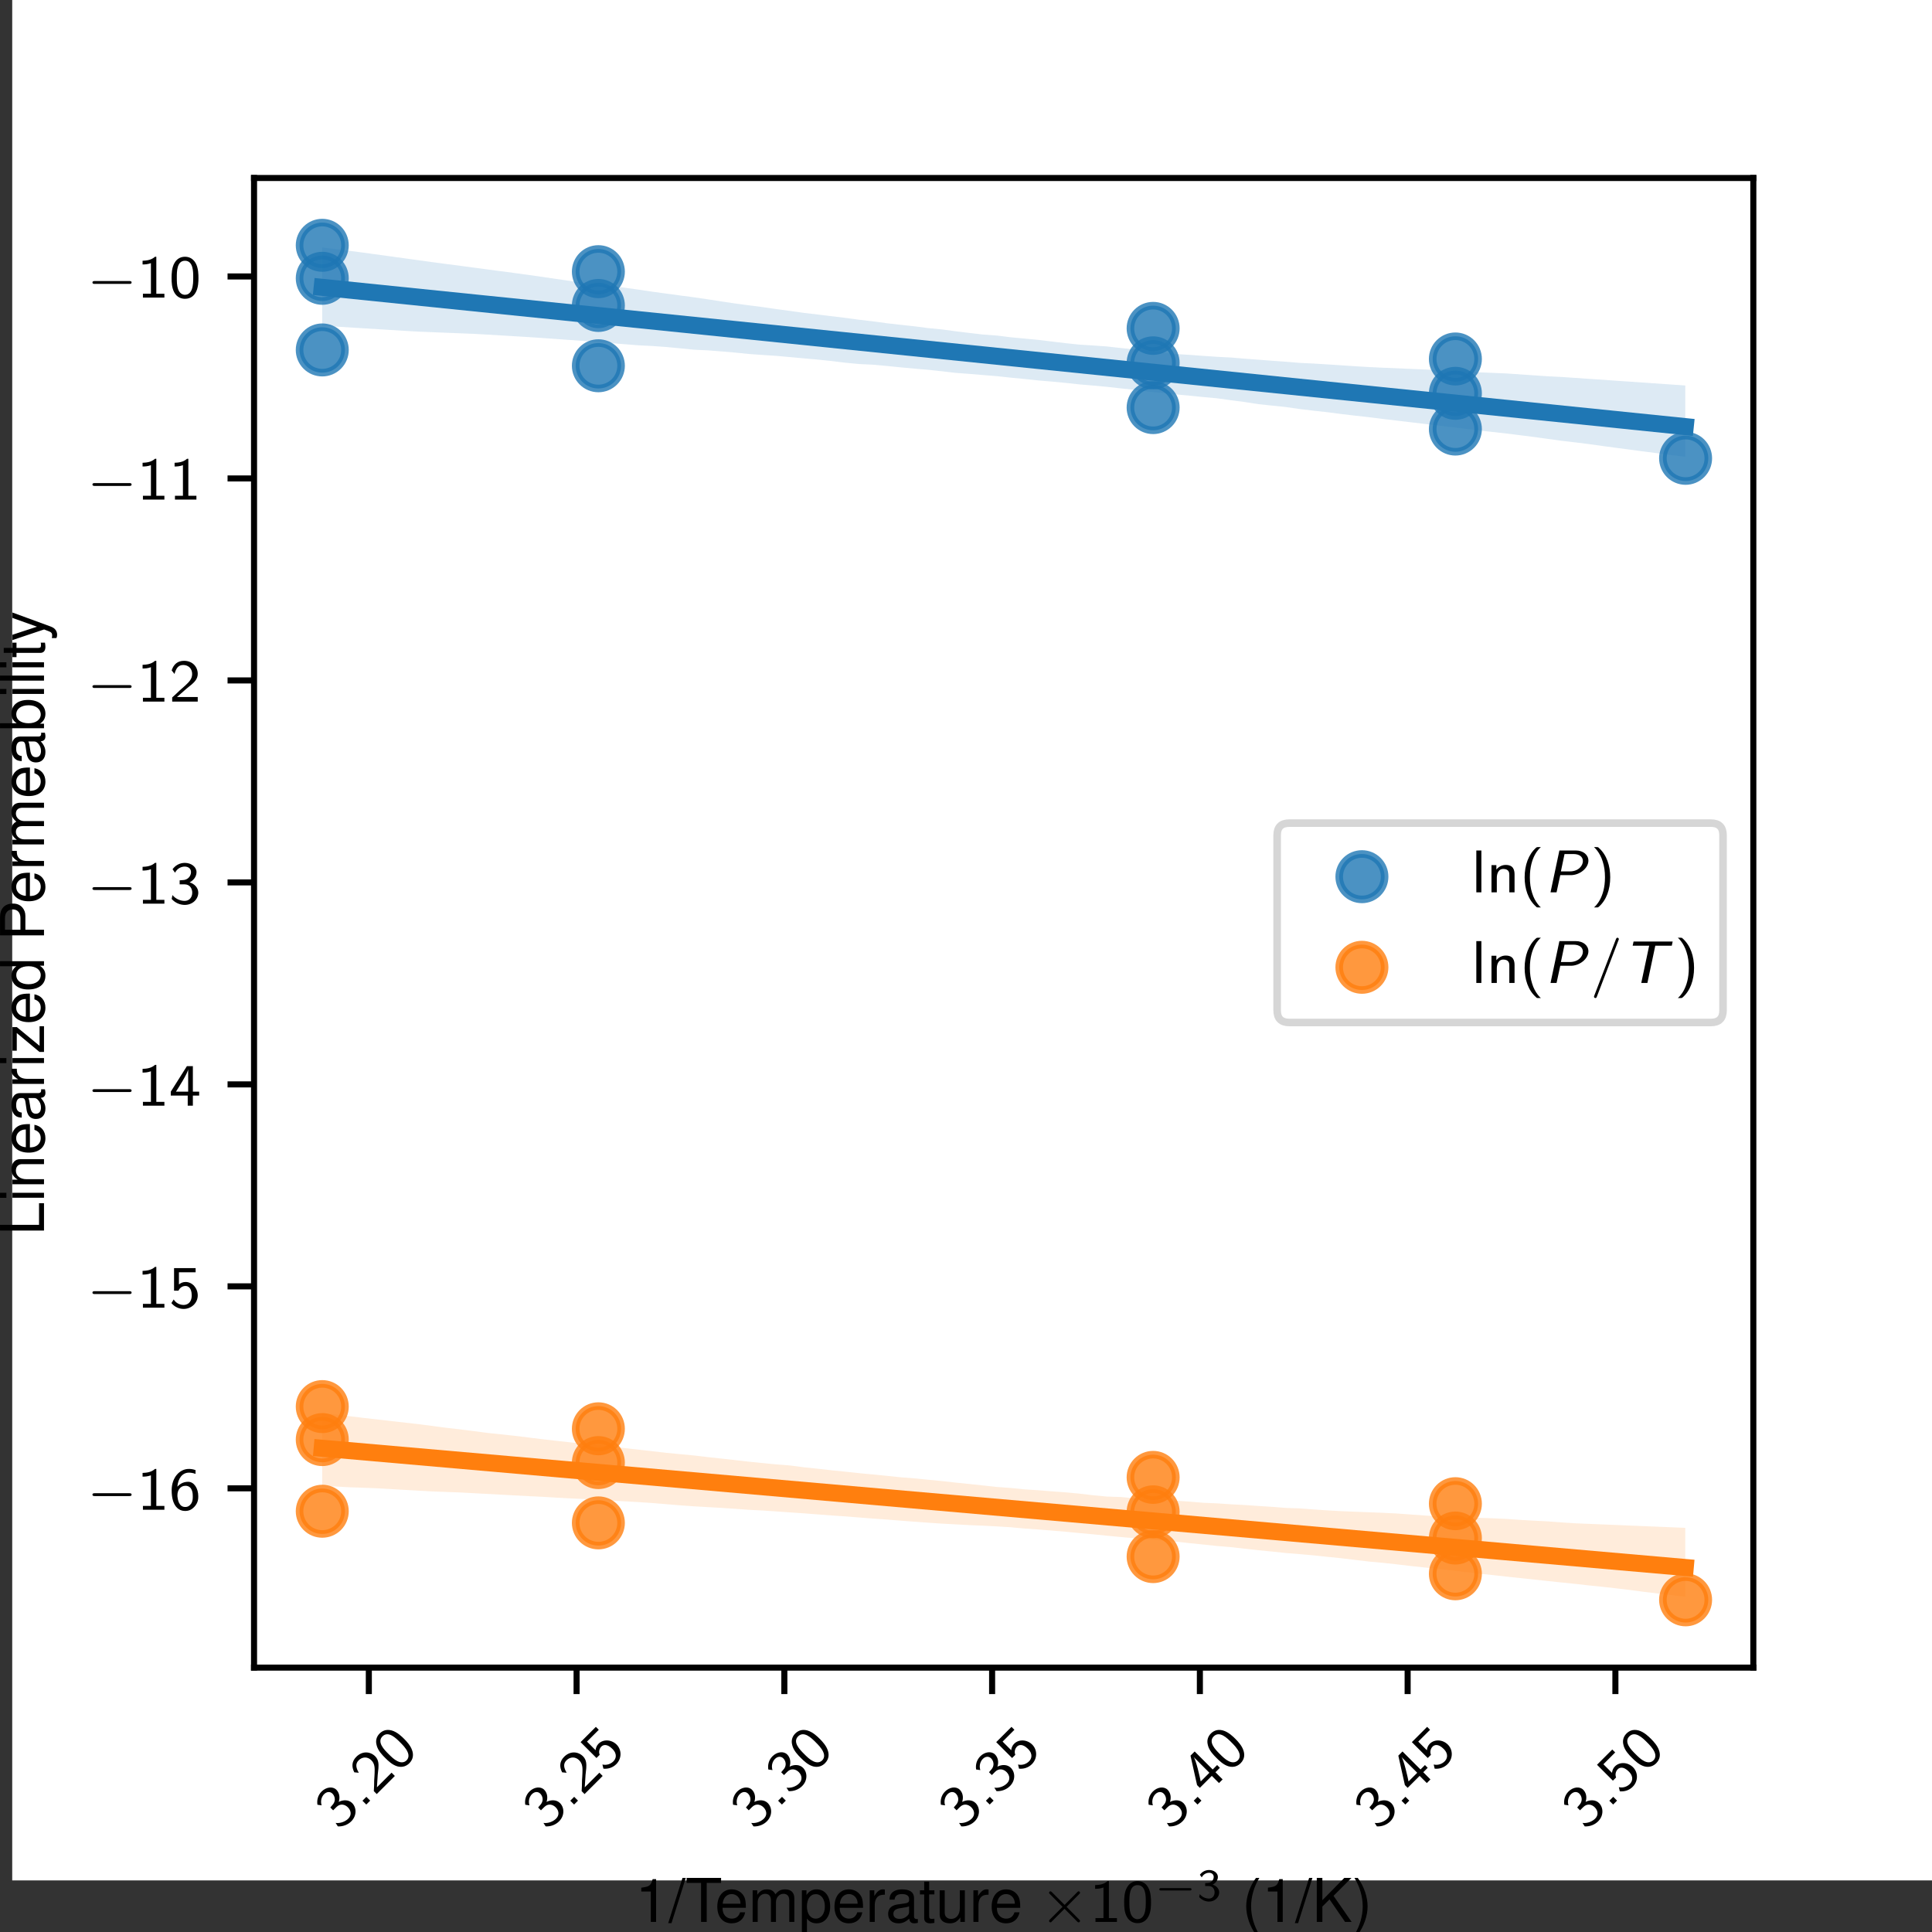 <?xml version="1.0" encoding="UTF-8" standalone="no"?>
<!-- Created with Inkscape (http://www.inkscape.org/) -->

<svg
   width="90.17mm"
   height="90.17mm"
   viewBox="0 0 90.17 90.17"
   version="1.1"
   id="svg1"
   xml:space="preserve"
   inkscape:version="1.3.2 (091e20e, 2023-11-25)"
   sodipodi:docname="figS4.svg"
   xmlns:inkscape="http://www.inkscape.org/namespaces/inkscape"
   xmlns:sodipodi="http://sodipodi.sourceforge.net/DTD/sodipodi-0.dtd"
   xmlns="http://www.w3.org/2000/svg"
   xmlns:svg="http://www.w3.org/2000/svg"><rect x="0" y="0" width="90.17" height="90.17" fill="#333333" stroke="none"/><sodipodi:namedview
     id="namedview1"
     pagecolor="#ffffff"
     bordercolor="#000000"
     borderopacity="0.25"
     inkscape:showpageshadow="2"
     inkscape:pageopacity="0.0"
     inkscape:pagecheckerboard="0"
     inkscape:deskcolor="#d1d1d1"
     inkscape:document-units="mm"
     inkscape:zoom="1.5217559"
     inkscape:cx="224.74038"
     inkscape:cy="199.11209"
     inkscape:window-width="1744"
     inkscape:window-height="1067"
     inkscape:window-x="0"
     inkscape:window-y="25"
     inkscape:window-maximized="0"
     inkscape:current-layer="g1"><inkscape:page
       x="-1.0683961e-05"
       y="0"
       width="90.17"
       height="90.17"
       id="page2"
       margin="0"
       bleed="0" /></sodipodi:namedview><defs
     id="defs1"><clipPath
       clipPathUnits="userSpaceOnUse"
       id="clipPath3"><path
         d="M -8,-8 H 8 V 8 H -8 Z"
         transform="translate(-3.4091001e-6)"
         id="path3" /></clipPath><clipPath
       clipPathUnits="userSpaceOnUse"
       id="clipPath5"><path
         d="M 31.95,28.116 H 230.04 V 224.928 H 31.95 Z"
         transform="matrix(1.333,0,0,-1.333,0,340.8)"
         id="path5" /></clipPath><clipPath
       clipPathUnits="userSpaceOnUse"
       id="clipPath6"><path
         d="M -8,-8 H 8 V 8 H -8 Z"
         transform="translate(3.2516001e-6)"
         id="path6" /></clipPath><clipPath
       clipPathUnits="userSpaceOnUse"
       id="clipPath8"><path
         d="M 31.95,28.116 H 230.04 V 224.928 H 31.95 Z"
         transform="matrix(1.333,0,0,-1.333,0,340.8)"
         id="path8" /></clipPath><clipPath
       clipPathUnits="userSpaceOnUse"
       id="clipPath9"><path
         d="M -8,-8 H 8 V 8 H -8 Z"
         transform="translate(-2.2863001e-6)"
         id="path9" /></clipPath><clipPath
       clipPathUnits="userSpaceOnUse"
       id="clipPath11"><path
         d="M 31.95,28.116 H 230.04 V 224.928 H 31.95 Z"
         transform="matrix(1.333,0,0,-1.333,0,340.8)"
         id="path11" /></clipPath><clipPath
       clipPathUnits="userSpaceOnUse"
       id="clipPath12"><path
         d="M -8,-8 H 8 V 8 H -8 Z"
         transform="translate(-2.8730001e-6)"
         id="path12" /></clipPath><clipPath
       clipPathUnits="userSpaceOnUse"
       id="clipPath14"><path
         d="M 31.95,28.116 H 230.04 V 224.928 H 31.95 Z"
         transform="matrix(1.333,0,0,-1.333,0,340.8)"
         id="path14" /></clipPath><clipPath
       clipPathUnits="userSpaceOnUse"
       id="clipPath15"><path
         d="M -8,-8 H 8 V 8 H -8 Z"
         id="path15" /></clipPath><clipPath
       clipPathUnits="userSpaceOnUse"
       id="clipPath17"><path
         d="M 31.95,28.116 H 230.04 V 224.928 H 31.95 Z"
         transform="matrix(1.333,0,0,-1.333,0,340.8)"
         id="path17" /></clipPath><clipPath
       clipPathUnits="userSpaceOnUse"
       id="clipPath18"><path
         d="M -8,-8 H 8 V 8 H -8 Z"
         transform="translate(3.2516e-6)"
         id="path18" /></clipPath><clipPath
       clipPathUnits="userSpaceOnUse"
       id="clipPath20"><path
         d="M 31.95,28.116 H 230.04 V 224.928 H 31.95 Z"
         transform="matrix(1.333,0,0,-1.333,0,340.8)"
         id="path20" /></clipPath><clipPath
       clipPathUnits="userSpaceOnUse"
       id="clipPath21"><path
         d="M -8,-8 H 8 V 8 H -8 Z"
         transform="translate(-2.2863001e-6)"
         id="path21" /></clipPath><clipPath
       clipPathUnits="userSpaceOnUse"
       id="clipPath23"><path
         d="M 31.95,28.116 H 230.04 V 224.928 H 31.95 Z"
         transform="matrix(1.333,0,0,-1.333,0,340.8)"
         id="path23" /></clipPath><clipPath
       clipPathUnits="userSpaceOnUse"
       id="clipPath24"><path
         d="M -8,-8 H 8 V 8 H -8 Z"
         transform="translate(-2.8730001e-6)"
         id="path24" /></clipPath><clipPath
       clipPathUnits="userSpaceOnUse"
       id="clipPath26"><path
         d="M 31.95,28.116 H 230.04 V 224.928 H 31.95 Z"
         transform="matrix(1.333,0,0,-1.333,0,340.8)"
         id="path26" /></clipPath><clipPath
       clipPathUnits="userSpaceOnUse"
       id="clipPath27"><path
         d="M -8,-8 H 8 V 8 H -8 Z"
         id="path27" /></clipPath><clipPath
       clipPathUnits="userSpaceOnUse"
       id="clipPath29"><path
         d="M 31.95,28.116 H 230.04 V 224.928 H 31.95 Z"
         transform="matrix(1.333,0,0,-1.333,0,340.8)"
         id="path29" /></clipPath><clipPath
       clipPathUnits="userSpaceOnUse"
       id="clipPath30"><path
         d="M -8,-8 H 8 V 8 H -8 Z"
         transform="translate(3.2516e-6)"
         id="path30" /></clipPath><clipPath
       clipPathUnits="userSpaceOnUse"
       id="clipPath32"><path
         d="M 31.95,28.116 H 230.04 V 224.928 H 31.95 Z"
         transform="matrix(1.333,0,0,-1.333,0,340.8)"
         id="path32" /></clipPath><clipPath
       clipPathUnits="userSpaceOnUse"
       id="clipPath33"><path
         d="M -8,-8 H 8 V 8 H -8 Z"
         transform="translate(-2.2863001e-6)"
         id="path33" /></clipPath><clipPath
       clipPathUnits="userSpaceOnUse"
       id="clipPath35"><path
         d="M 31.95,28.116 H 230.04 V 224.928 H 31.95 Z"
         transform="matrix(1.333,0,0,-1.333,0,340.8)"
         id="path35" /></clipPath><clipPath
       clipPathUnits="userSpaceOnUse"
       id="clipPath36"><path
         d="M -8,-8 H 8 V 8 H -8 Z"
         transform="translate(-2.8730001e-6)"
         id="path36" /></clipPath><clipPath
       clipPathUnits="userSpaceOnUse"
       id="clipPath38"><path
         d="M 31.95,28.116 H 230.04 V 224.928 H 31.95 Z"
         transform="matrix(1.333,0,0,-1.333,0,340.8)"
         id="path38" /></clipPath><clipPath
       clipPathUnits="userSpaceOnUse"
       id="clipPath39"><path
         d="M -8,-8 H 8 V 8 H -8 Z"
         id="path39" /></clipPath><clipPath
       clipPathUnits="userSpaceOnUse"
       id="clipPath41"><path
         d="M 31.95,28.116 H 230.04 V 224.928 H 31.95 Z"
         transform="matrix(1.333,0,0,-1.333,0,340.8)"
         id="path41" /></clipPath><clipPath
       clipPathUnits="userSpaceOnUse"
       id="clipPath43"><path
         d="M 31.95,28.116 H 230.04 V 224.928 H 31.95 Z"
         id="path43" /></clipPath><clipPath
       clipPathUnits="userSpaceOnUse"
       id="clipPath44"><path
         d="M -8,-8 H 8 V 8 H -8 Z"
         transform="translate(-3.4091001e-6)"
         id="path44" /></clipPath><clipPath
       clipPathUnits="userSpaceOnUse"
       id="clipPath46"><path
         d="M 31.95,28.116 H 230.04 V 224.928 H 31.95 Z"
         transform="matrix(1.333,0,0,-1.333,0,340.8)"
         id="path46" /></clipPath><clipPath
       clipPathUnits="userSpaceOnUse"
       id="clipPath47"><path
         d="M -8,-8 H 8 V 8 H -8 Z"
         transform="translate(3.2516001e-6)"
         id="path47" /></clipPath><clipPath
       clipPathUnits="userSpaceOnUse"
       id="clipPath49"><path
         d="M 31.95,28.116 H 230.04 V 224.928 H 31.95 Z"
         transform="matrix(1.333,0,0,-1.333,0,340.8)"
         id="path49" /></clipPath><clipPath
       clipPathUnits="userSpaceOnUse"
       id="clipPath50"><path
         d="M -8,-8 H 8 V 8 H -8 Z"
         transform="translate(-2.2863001e-6)"
         id="path50" /></clipPath><clipPath
       clipPathUnits="userSpaceOnUse"
       id="clipPath52"><path
         d="M 31.95,28.116 H 230.04 V 224.928 H 31.95 Z"
         transform="matrix(1.333,0,0,-1.333,0,340.8)"
         id="path52" /></clipPath><clipPath
       clipPathUnits="userSpaceOnUse"
       id="clipPath53"><path
         d="M -8,-8 H 8 V 8 H -8 Z"
         transform="translate(-2.8730001e-6)"
         id="path53" /></clipPath><clipPath
       clipPathUnits="userSpaceOnUse"
       id="clipPath55"><path
         d="M 31.95,28.116 H 230.04 V 224.928 H 31.95 Z"
         transform="matrix(1.333,0,0,-1.333,0,340.8)"
         id="path55" /></clipPath><clipPath
       clipPathUnits="userSpaceOnUse"
       id="clipPath56"><path
         d="M -8,-8 H 8 V 8 H -8 Z"
         id="path56" /></clipPath><clipPath
       clipPathUnits="userSpaceOnUse"
       id="clipPath58"><path
         d="M 31.95,28.116 H 230.04 V 224.928 H 31.95 Z"
         transform="matrix(1.333,0,0,-1.333,0,340.8)"
         id="path58" /></clipPath><clipPath
       clipPathUnits="userSpaceOnUse"
       id="clipPath59"><path
         d="M -8,-8 H 8 V 8 H -8 Z"
         transform="translate(3.2516e-6)"
         id="path59" /></clipPath><clipPath
       clipPathUnits="userSpaceOnUse"
       id="clipPath61"><path
         d="M 31.95,28.116 H 230.04 V 224.928 H 31.95 Z"
         transform="matrix(1.333,0,0,-1.333,0,340.8)"
         id="path61" /></clipPath><clipPath
       clipPathUnits="userSpaceOnUse"
       id="clipPath62"><path
         d="M -8,-8 H 8 V 8 H -8 Z"
         transform="translate(-2.2863001e-6)"
         id="path62" /></clipPath><clipPath
       clipPathUnits="userSpaceOnUse"
       id="clipPath64"><path
         d="M 31.95,28.116 H 230.04 V 224.928 H 31.95 Z"
         transform="matrix(1.333,0,0,-1.333,0,340.8)"
         id="path64" /></clipPath><clipPath
       clipPathUnits="userSpaceOnUse"
       id="clipPath65"><path
         d="M -8,-8 H 8 V 8 H -8 Z"
         transform="translate(-2.8730001e-6)"
         id="path65" /></clipPath><clipPath
       clipPathUnits="userSpaceOnUse"
       id="clipPath67"><path
         d="M 31.95,28.116 H 230.04 V 224.928 H 31.95 Z"
         transform="matrix(1.333,0,0,-1.333,0,340.8)"
         id="path67" /></clipPath><clipPath
       clipPathUnits="userSpaceOnUse"
       id="clipPath68"><path
         d="M -8,-8 H 8 V 8 H -8 Z"
         id="path68" /></clipPath><clipPath
       clipPathUnits="userSpaceOnUse"
       id="clipPath70"><path
         d="M 31.95,28.116 H 230.04 V 224.928 H 31.95 Z"
         transform="matrix(1.333,0,0,-1.333,0,340.8)"
         id="path70" /></clipPath><clipPath
       clipPathUnits="userSpaceOnUse"
       id="clipPath71"><path
         d="M -8,-8 H 8 V 8 H -8 Z"
         transform="translate(3.2516e-6)"
         id="path71" /></clipPath><clipPath
       clipPathUnits="userSpaceOnUse"
       id="clipPath73"><path
         d="M 31.95,28.116 H 230.04 V 224.928 H 31.95 Z"
         transform="matrix(1.333,0,0,-1.333,0,340.8)"
         id="path73" /></clipPath><clipPath
       clipPathUnits="userSpaceOnUse"
       id="clipPath74"><path
         d="M -8,-8 H 8 V 8 H -8 Z"
         transform="translate(-2.2863001e-6)"
         id="path74" /></clipPath><clipPath
       clipPathUnits="userSpaceOnUse"
       id="clipPath76"><path
         d="M 31.95,28.116 H 230.04 V 224.928 H 31.95 Z"
         transform="matrix(1.333,0,0,-1.333,0,340.8)"
         id="path76" /></clipPath><clipPath
       clipPathUnits="userSpaceOnUse"
       id="clipPath77"><path
         d="M -8,-8 H 8 V 8 H -8 Z"
         transform="translate(-2.8730001e-6)"
         id="path77" /></clipPath><clipPath
       clipPathUnits="userSpaceOnUse"
       id="clipPath79"><path
         d="M 31.95,28.116 H 230.04 V 224.928 H 31.95 Z"
         transform="matrix(1.333,0,0,-1.333,0,340.8)"
         id="path79" /></clipPath><clipPath
       clipPathUnits="userSpaceOnUse"
       id="clipPath80"><path
         d="M -8,-8 H 8 V 8 H -8 Z"
         id="path80" /></clipPath><clipPath
       clipPathUnits="userSpaceOnUse"
       id="clipPath82"><path
         d="M 31.95,28.116 H 230.04 V 224.928 H 31.95 Z"
         transform="matrix(1.333,0,0,-1.333,0,340.8)"
         id="path82" /></clipPath><clipPath
       clipPathUnits="userSpaceOnUse"
       id="clipPath84"><path
         d="M 31.95,28.116 H 230.04 V 224.928 H 31.95 Z"
         id="path84" /></clipPath><clipPath
       clipPathUnits="userSpaceOnUse"
       id="clipPath128"><path
         d="M 31.95,28.116 H 230.04 V 224.928 H 31.95 Z"
         id="path128" /></clipPath><clipPath
       clipPathUnits="userSpaceOnUse"
       id="clipPath130"><path
         d="M 31.95,28.116 H 230.04 V 224.928 H 31.95 Z"
         id="path130" /></clipPath></defs><g
     inkscape:label="Layer 1"
     inkscape:groupmode="layer"
     id="layer1"
     transform="translate(-220)" /><g
     id="g1"
     inkscape:groupmode="layer"
     inkscape:label="1"
     transform="matrix(0.265,0,0,0.265,4.9379573e-6,0)"><g
       id="g2"
       transform="translate(2.152,-9.622)"><path
         id="path1"
         d="M 0,0 H 255.6 V 255.6 H 0 Z"
         style="fill:#ffffff;fill-opacity:1;fill-rule:nonzero;stroke:none"
         transform="matrix(1.333,0,0,-1.333,0,340.8)" /><path
         id="path2"
         d="M 31.95,28.116 H 230.04 V 224.928 H 31.95 Z"
         style="fill:#ffffff;fill-opacity:1;fill-rule:nonzero;stroke:none"
         transform="matrix(1.333,0,0,-1.333,0,340.8)" /><g
         id="g4"
         clip-path="url(#clipPath5)"><path
           d="m 0,-3 c 0.796,0 1.559,0.316 2.121,0.879 C 2.684,-1.559 3,-0.796 3,0 3,0.796 2.684,1.559 2.121,2.121 1.559,2.684 0.796,3 0,3 -0.796,3 -1.559,2.684 -2.121,2.121 -2.684,1.559 -3,0.796 -3,0 -3,-0.796 -2.684,-1.559 -2.121,-2.121 -1.559,-2.684 -0.796,-3 0,-3 Z"
           style="fill:#1f77b4;fill-opacity:0.8;fill-rule:nonzero;stroke:#1f77b4;stroke-width:1;stroke-linecap:butt;stroke-linejoin:round;stroke-miterlimit:10;stroke-dasharray:none;stroke-opacity:0.8"
           transform="matrix(1.333,0,0,-1.333,294.715,90.341)"
           clip-path="url(#clipPath3)"
           id="path4" /></g><g
         id="g7"
         clip-path="url(#clipPath8)"><path
           d="m 0,-3 c 0.796,0 1.559,0.316 2.121,0.879 C 2.684,-1.559 3,-0.796 3,0 3,0.796 2.684,1.559 2.121,2.121 1.559,2.684 0.796,3 0,3 -0.796,3 -1.559,2.684 -2.121,2.121 -2.684,1.559 -3,0.796 -3,0 -3,-0.796 -2.684,-1.559 -2.121,-2.121 -1.559,-2.684 -0.796,-3 0,-3 Z"
           style="fill:#1f77b4;fill-opacity:0.8;fill-rule:nonzero;stroke:#1f77b4;stroke-width:1;stroke-linecap:butt;stroke-linejoin:round;stroke-miterlimit:10;stroke-dasharray:none;stroke-opacity:0.8"
           transform="matrix(1.333,0,0,-1.333,254.171,85.189)"
           clip-path="url(#clipPath6)"
           id="path7" /></g><g
         id="g10"
         clip-path="url(#clipPath11)"><path
           d="m 0,-3 c 0.796,0 1.559,0.316 2.121,0.879 C 2.684,-1.559 3,-0.796 3,0 3,0.796 2.684,1.559 2.121,2.121 1.559,2.684 0.796,3 0,3 -0.796,3 -1.559,2.684 -2.121,2.121 -2.684,1.559 -3,0.796 -3,0 -3,-0.796 -2.684,-1.559 -2.121,-2.121 -1.559,-2.684 -0.796,-3 0,-3 Z"
           style="fill:#1f77b4;fill-opacity:0.8;fill-rule:nonzero;stroke:#1f77b4;stroke-width:1;stroke-linecap:butt;stroke-linejoin:round;stroke-miterlimit:10;stroke-dasharray:none;stroke-opacity:0.8"
           transform="matrix(1.333,0,0,-1.333,200.937,81.408)"
           clip-path="url(#clipPath9)"
           id="path10" /></g><g
         id="g13"
         clip-path="url(#clipPath14)"><path
           d="m 0,-3 c 0.796,0 1.559,0.316 2.121,0.879 C 2.684,-1.559 3,-0.796 3,0 3,0.796 2.684,1.559 2.121,2.121 1.559,2.684 0.796,3 0,3 -0.796,3 -1.559,2.684 -2.121,2.121 -2.684,1.559 -3,0.796 -3,0 -3,-0.796 -2.684,-1.559 -2.121,-2.121 -1.559,-2.684 -0.796,-3 0,-3 Z"
           style="fill:#1f77b4;fill-opacity:0.8;fill-rule:nonzero;stroke:#1f77b4;stroke-width:1;stroke-linecap:butt;stroke-linejoin:round;stroke-miterlimit:10;stroke-dasharray:none;stroke-opacity:0.8"
           transform="matrix(1.333,0,0,-1.333,103.234,74.041)"
           clip-path="url(#clipPath12)"
           id="path13" /></g><g
         id="g16"
         clip-path="url(#clipPath17)"><path
           d="m 0,-3 c 0.796,0 1.559,0.316 2.121,0.879 C 2.684,-1.559 3,-0.796 3,0 3,0.796 2.684,1.559 2.121,2.121 1.559,2.684 0.796,3 0,3 -0.796,3 -1.559,2.684 -2.121,2.121 -2.684,1.559 -3,0.796 -3,0 -3,-0.796 -2.684,-1.559 -2.121,-2.121 -1.559,-2.684 -0.796,-3 0,-3 Z"
           style="fill:#1f77b4;fill-opacity:0.8;fill-rule:nonzero;stroke:#1f77b4;stroke-width:1;stroke-linecap:butt;stroke-linejoin:round;stroke-miterlimit:10;stroke-dasharray:none;stroke-opacity:0.8"
           transform="matrix(1.333,0,0,-1.333,54.605,71.254)"
           clip-path="url(#clipPath15)"
           id="path16" /></g><g
         id="g19"
         clip-path="url(#clipPath20)"><path
           d="m 0,-3 c 0.796,0 1.559,0.316 2.121,0.879 C 2.684,-1.559 3,-0.796 3,0 3,0.796 2.684,1.559 2.121,2.121 1.559,2.684 0.796,3 0,3 -0.796,3 -1.559,2.684 -2.121,2.121 -2.684,1.559 -3,0.796 -3,0 -3,-0.796 -2.684,-1.559 -2.121,-2.121 -1.559,-2.684 -0.796,-3 0,-3 Z"
           style="fill:#1f77b4;fill-opacity:0.8;fill-rule:nonzero;stroke:#1f77b4;stroke-width:1;stroke-linecap:butt;stroke-linejoin:round;stroke-miterlimit:10;stroke-dasharray:none;stroke-opacity:0.8"
           transform="matrix(1.333,0,0,-1.333,254.171,72.845)"
           clip-path="url(#clipPath18)"
           id="path19" /></g><g
         id="g22"
         clip-path="url(#clipPath23)"><path
           d="m 0,-3 c 0.796,0 1.559,0.316 2.121,0.879 C 2.684,-1.559 3,-0.796 3,0 3,0.796 2.684,1.559 2.121,2.121 1.559,2.684 0.796,3 0,3 -0.796,3 -1.559,2.684 -2.121,2.121 -2.684,1.559 -3,0.796 -3,0 -3,-0.796 -2.684,-1.559 -2.121,-2.121 -1.559,-2.684 -0.796,-3 0,-3 Z"
           style="fill:#1f77b4;fill-opacity:0.8;fill-rule:nonzero;stroke:#1f77b4;stroke-width:1;stroke-linecap:butt;stroke-linejoin:round;stroke-miterlimit:10;stroke-dasharray:none;stroke-opacity:0.8"
           transform="matrix(1.333,0,0,-1.333,200.937,67.456)"
           clip-path="url(#clipPath21)"
           id="path22" /></g><g
         id="g25"
         clip-path="url(#clipPath26)"><path
           d="m 0,-3 c 0.796,0 1.559,0.316 2.121,0.879 C 2.684,-1.559 3,-0.796 3,0 3,0.796 2.684,1.559 2.121,2.121 1.559,2.684 0.796,3 0,3 -0.796,3 -1.559,2.684 -2.121,2.121 -2.684,1.559 -3,0.796 -3,0 -3,-0.796 -2.684,-1.559 -2.121,-2.121 -1.559,-2.684 -0.796,-3 0,-3 Z"
           style="fill:#1f77b4;fill-opacity:0.8;fill-rule:nonzero;stroke:#1f77b4;stroke-width:1;stroke-linecap:butt;stroke-linejoin:round;stroke-miterlimit:10;stroke-dasharray:none;stroke-opacity:0.8"
           transform="matrix(1.333,0,0,-1.333,103.234,57.469)"
           clip-path="url(#clipPath24)"
           id="path25" /></g><g
         id="g28"
         clip-path="url(#clipPath29)"><path
           d="m 0,-3 c 0.796,0 1.559,0.316 2.121,0.879 C 2.684,-1.559 3,-0.796 3,0 3,0.796 2.684,1.559 2.121,2.121 1.559,2.684 0.796,3 0,3 -0.796,3 -1.559,2.684 -2.121,2.121 -2.684,1.559 -3,0.796 -3,0 -3,-0.796 -2.684,-1.559 -2.121,-2.121 -1.559,-2.684 -0.796,-3 0,-3 Z"
           style="fill:#1f77b4;fill-opacity:0.8;fill-rule:nonzero;stroke:#1f77b4;stroke-width:1;stroke-linecap:butt;stroke-linejoin:round;stroke-miterlimit:10;stroke-dasharray:none;stroke-opacity:0.8"
           transform="matrix(1.333,0,0,-1.333,54.605,52.824)"
           clip-path="url(#clipPath27)"
           id="path28" /></g><g
         id="g31"
         clip-path="url(#clipPath32)"><path
           d="m 0,-3 c 0.796,0 1.559,0.316 2.121,0.879 C 2.684,-1.559 3,-0.796 3,0 3,0.796 2.684,1.559 2.121,2.121 1.559,2.684 0.796,3 0,3 -0.796,3 -1.559,2.684 -2.121,2.121 -2.684,1.559 -3,0.796 -3,0 -3,-0.796 -2.684,-1.559 -2.121,-2.121 -1.559,-2.684 -0.796,-3 0,-3 Z"
           style="fill:#1f77b4;fill-opacity:0.8;fill-rule:nonzero;stroke:#1f77b4;stroke-width:1;stroke-linecap:butt;stroke-linejoin:round;stroke-miterlimit:10;stroke-dasharray:none;stroke-opacity:0.8"
           transform="matrix(1.333,0,0,-1.333,254.171,78.894)"
           clip-path="url(#clipPath30)"
           id="path31" /></g><g
         id="g34"
         clip-path="url(#clipPath35)"><path
           d="m 0,-3 c 0.796,0 1.559,0.316 2.121,0.879 C 2.684,-1.559 3,-0.796 3,0 3,0.796 2.684,1.559 2.121,2.121 1.559,2.684 0.796,3 0,3 -0.796,3 -1.559,2.684 -2.121,2.121 -2.684,1.559 -3,0.796 -3,0 -3,-0.796 -2.684,-1.559 -2.121,-2.121 -1.559,-2.684 -0.796,-3 0,-3 Z"
           style="fill:#1f77b4;fill-opacity:0.8;fill-rule:nonzero;stroke:#1f77b4;stroke-width:1;stroke-linecap:butt;stroke-linejoin:round;stroke-miterlimit:10;stroke-dasharray:none;stroke-opacity:0.8"
           transform="matrix(1.333,0,0,-1.333,200.937,73.524)"
           clip-path="url(#clipPath33)"
           id="path34" /></g><g
         id="g37"
         clip-path="url(#clipPath38)"><path
           d="m 0,-3 c 0.796,0 1.559,0.316 2.121,0.879 C 2.684,-1.559 3,-0.796 3,0 3,0.796 2.684,1.559 2.121,2.121 1.559,2.684 0.796,3 0,3 -0.796,3 -1.559,2.684 -2.121,2.121 -2.684,1.559 -3,0.796 -3,0 -3,-0.796 -2.684,-1.559 -2.121,-2.121 -1.559,-2.684 -0.796,-3 0,-3 Z"
           style="fill:#1f77b4;fill-opacity:0.8;fill-rule:nonzero;stroke:#1f77b4;stroke-width:1;stroke-linecap:butt;stroke-linejoin:round;stroke-miterlimit:10;stroke-dasharray:none;stroke-opacity:0.8"
           transform="matrix(1.333,0,0,-1.333,103.234,63.419)"
           clip-path="url(#clipPath36)"
           id="path37" /></g><g
         id="g40"
         clip-path="url(#clipPath41)"><path
           d="m 0,-3 c 0.796,0 1.559,0.316 2.121,0.879 C 2.684,-1.559 3,-0.796 3,0 3,0.796 2.684,1.559 2.121,2.121 1.559,2.684 0.796,3 0,3 -0.796,3 -1.559,2.684 -2.121,2.121 -2.684,1.559 -3,0.796 -3,0 -3,-0.796 -2.684,-1.559 -2.121,-2.121 -1.559,-2.684 -0.796,-3 0,-3 Z"
           style="fill:#1f77b4;fill-opacity:0.8;fill-rule:nonzero;stroke:#1f77b4;stroke-width:1;stroke-linecap:butt;stroke-linejoin:round;stroke-miterlimit:10;stroke-dasharray:none;stroke-opacity:0.8"
           transform="matrix(1.333,0,0,-1.333,54.605,58.637)"
           clip-path="url(#clipPath39)"
           id="path40" /></g><path
         id="path42"
         d="m 40.954,215.745 v -10.332 l 1.819,-0.119 1.819,-0.112 1.819,-0.112 1.819,-0.112 1.819,-0.112 1.819,-0.112 1.819,-0.105 1.819,-0.073 1.819,-0.073 1.819,-0.073 1.819,-0.072 1.819,-0.102 1.819,-0.108 1.819,-0.109 1.819,-0.111 1.819,-0.121 1.819,-0.13 1.819,-0.133 1.819,-0.127 1.819,-0.138 1.819,-0.152 1.819,-0.145 1.819,-0.144 1.819,-0.089 1.819,-0.133 1.819,-0.172 1.819,-0.183 1.819,-0.084 1.819,-0.142 1.819,-0.155 1.819,-0.186 1.819,-0.128 1.819,-0.12 1.819,-0.164 1.819,-0.166 1.819,-0.163 1.819,-0.188 1.819,-0.224 1.819,-0.173 1.819,-0.087 1.819,-0.166 1.819,-0.181 1.819,-0.171 1.819,-0.152 1.819,-0.198 1.819,-0.21 1.819,-0.138 1.819,-0.15 1.819,-0.147 1.819,-0.198 1.819,-0.174 1.819,-0.194 1.819,-0.153 1.819,-0.174 1.819,-0.198 1.819,-0.153 1.819,-0.168 1.819,-0.205 1.819,-0.191 1.819,-0.24 1.819,-0.157 1.819,-0.206 1.819,-0.171 1.819,-0.18 1.819,-0.168 1.819,-0.25 1.819,-0.237 1.819,-0.285 1.819,-0.191 1.819,-0.19 1.819,-0.263 1.819,-0.218 1.819,-0.2 1.819,-0.236 1.819,-0.216 1.819,-0.202 1.819,-0.23 1.819,-0.216 1.819,-0.216 1.819,-0.215 1.819,-0.216 1.819,-0.216 1.819,-0.216 1.819,-0.229 1.819,-0.202 1.819,-0.2 1.819,-0.231 1.819,-0.228 1.819,-0.253 1.819,-0.251 1.819,-0.212 1.819,-0.226 1.819,-0.255 1.819,-0.244 1.819,-0.241 1.819,-0.241 1.819,-0.239 1.819,-0.239 1.819,-0.217 v 9.417 0 l -1.819,0.126 -1.819,0.126 -1.819,0.126 -1.819,0.125 -1.819,0.125 -1.819,0.125 -1.819,0.125 -1.819,0.125 -1.819,0.125 -1.819,0.09 -1.819,0.124 -1.819,0.124 -1.819,0.124 -1.819,0.078 -1.819,0.075 -1.819,0.133 -1.819,0.067 -1.819,0.097 -1.819,0.079 -1.819,0.078 -1.819,0.077 -1.819,0.077 -1.819,0.086 -1.819,0.11 -1.819,0.12 -1.819,0.12 -1.819,0.113 -1.819,0.086 -1.819,0.152 -1.819,0.129 -1.819,0.14 -1.819,0.136 -1.819,0.152 -1.819,0.094 -1.819,0.122 -1.819,0.134 -1.819,0.113 -1.819,0.195 -1.819,0.245 -1.819,0.171 -1.819,0.182 -1.819,0.206 -1.819,0.128 -1.819,0.114 -1.819,0.191 -1.819,0.218 -1.819,0.219 -1.819,0.174 -1.819,0.172 -1.819,0.225 -1.819,0.133 -1.819,0.213 -1.819,0.221 -1.819,0.245 -1.819,0.176 -1.819,0.238 -1.819,0.195 -1.819,0.208 -1.819,0.249 -1.819,0.211 -1.819,0.246 -1.819,0.22 -1.819,0.22 -1.819,0.217 -1.819,0.257 -1.819,0.24 -1.819,0.271 -1.819,0.233 -1.819,0.242 -1.819,0.273 -1.819,0.281 -1.819,0.266 -1.819,0.238 -1.819,0.248 -1.819,0.247 -1.819,0.271 -1.819,0.257 -1.819,0.21 -1.819,0.21 -1.819,0.215 -1.819,0.264 -1.819,0.264 -1.819,0.264 -1.819,0.264 -1.819,0.247 -1.819,0.241 -1.819,0.241 -1.819,0.241 -1.819,0.241 -1.819,0.241 -1.819,0.24 -1.819,0.25 -1.819,0.251 -1.819,0.251 -1.819,0.251 -1.819,0.251 -1.819,0.237 -1.819,0.225 -1.819,0.225 z"
         style="fill:#1f77b4;fill-opacity:0.15;fill-rule:nonzero;stroke:none"
         transform="matrix(1.333,0,0,-1.333,0,340.8)"
         clip-path="url(#clipPath43)" /><g
         id="g45"
         clip-path="url(#clipPath46)"><path
           d="m 0,-3 c 0.796,0 1.559,0.316 2.121,0.879 C 2.684,-1.559 3,-0.796 3,0 3,0.796 2.684,1.559 2.121,2.121 1.559,2.684 0.796,3 0,3 -0.796,3 -1.559,2.684 -2.121,2.121 -2.684,1.559 -3,0.796 -3,0 -3,-0.796 -2.684,-1.559 -2.121,-2.121 -1.559,-2.684 -0.796,-3 0,-3 Z"
           style="fill:#ff7f0e;fill-opacity:0.8;fill-rule:nonzero;stroke:#ff7f0e;stroke-width:1;stroke-linecap:butt;stroke-linejoin:round;stroke-miterlimit:10;stroke-dasharray:none;stroke-opacity:0.8"
           transform="matrix(1.333,0,0,-1.333,294.715,291.384)"
           clip-path="url(#clipPath44)"
           id="path45" /></g><g
         id="g48"
         clip-path="url(#clipPath49)"><path
           d="m 0,-3 c 0.796,0 1.559,0.316 2.121,0.879 C 2.684,-1.559 3,-0.796 3,0 3,0.796 2.684,1.559 2.121,2.121 1.559,2.684 0.796,3 0,3 -0.796,3 -1.559,2.684 -2.121,2.121 -2.684,1.559 -3,0.796 -3,0 -3,-0.796 -2.684,-1.559 -2.121,-2.121 -1.559,-2.684 -0.796,-3 0,-3 Z"
           style="fill:#ff7f0e;fill-opacity:0.8;fill-rule:nonzero;stroke:#ff7f0e;stroke-width:1;stroke-linecap:butt;stroke-linejoin:round;stroke-miterlimit:10;stroke-dasharray:none;stroke-opacity:0.8"
           transform="matrix(1.333,0,0,-1.333,254.171,286.797)"
           clip-path="url(#clipPath47)"
           id="path48" /></g><g
         id="g51"
         clip-path="url(#clipPath52)"><path
           d="m 0,-3 c 0.796,0 1.559,0.316 2.121,0.879 C 2.684,-1.559 3,-0.796 3,0 3,0.796 2.684,1.559 2.121,2.121 1.559,2.684 0.796,3 0,3 -0.796,3 -1.559,2.684 -2.121,2.121 -2.684,1.559 -3,0.796 -3,0 -3,-0.796 -2.684,-1.559 -2.121,-2.121 -1.559,-2.684 -0.796,-3 0,-3 Z"
           style="fill:#ff7f0e;fill-opacity:0.8;fill-rule:nonzero;stroke:#ff7f0e;stroke-width:1;stroke-linecap:butt;stroke-linejoin:round;stroke-miterlimit:10;stroke-dasharray:none;stroke-opacity:0.8"
           transform="matrix(1.333,0,0,-1.333,200.937,283.771)"
           clip-path="url(#clipPath50)"
           id="path51" /></g><g
         id="g54"
         clip-path="url(#clipPath55)"><path
           d="m 0,-3 c 0.796,0 1.559,0.316 2.121,0.879 C 2.684,-1.559 3,-0.796 3,0 3,0.796 2.684,1.559 2.121,2.121 1.559,2.684 0.796,3 0,3 -0.796,3 -1.559,2.684 -2.121,2.121 -2.684,1.559 -3,0.796 -3,0 -3,-0.796 -2.684,-1.559 -2.121,-2.121 -1.559,-2.684 -0.796,-3 0,-3 Z"
           style="fill:#ff7f0e;fill-opacity:0.8;fill-rule:nonzero;stroke:#ff7f0e;stroke-width:1;stroke-linecap:butt;stroke-linejoin:round;stroke-miterlimit:10;stroke-dasharray:none;stroke-opacity:0.8"
           transform="matrix(1.333,0,0,-1.333,103.234,277.834)"
           clip-path="url(#clipPath53)"
           id="path54" /></g><g
         id="g57"
         clip-path="url(#clipPath58)"><path
           d="m 0,-3 c 0.796,0 1.559,0.316 2.121,0.879 C 2.684,-1.559 3,-0.796 3,0 3,0.796 2.684,1.559 2.121,2.121 1.559,2.684 0.796,3 0,3 -0.796,3 -1.559,2.684 -2.121,2.121 -2.684,1.559 -3,0.796 -3,0 -3,-0.796 -2.684,-1.559 -2.121,-2.121 -1.559,-2.684 -0.796,-3 0,-3 Z"
           style="fill:#ff7f0e;fill-opacity:0.8;fill-rule:nonzero;stroke:#ff7f0e;stroke-width:1;stroke-linecap:butt;stroke-linejoin:round;stroke-miterlimit:10;stroke-dasharray:none;stroke-opacity:0.8"
           transform="matrix(1.333,0,0,-1.333,54.605,275.781)"
           clip-path="url(#clipPath56)"
           id="path57" /></g><g
         id="g60"
         clip-path="url(#clipPath61)"><path
           d="m 0,-3 c 0.796,0 1.559,0.316 2.121,0.879 C 2.684,-1.559 3,-0.796 3,0 3,0.796 2.684,1.559 2.121,2.121 1.559,2.684 0.796,3 0,3 -0.796,3 -1.559,2.684 -2.121,2.121 -2.684,1.559 -3,0.796 -3,0 -3,-0.796 -2.684,-1.559 -2.121,-2.121 -1.559,-2.684 -0.796,-3 0,-3 Z"
           style="fill:#ff7f0e;fill-opacity:0.8;fill-rule:nonzero;stroke:#ff7f0e;stroke-width:1;stroke-linecap:butt;stroke-linejoin:round;stroke-miterlimit:10;stroke-dasharray:none;stroke-opacity:0.8"
           transform="matrix(1.333,0,0,-1.333,254.171,274.453)"
           clip-path="url(#clipPath59)"
           id="path60" /></g><g
         id="g63"
         clip-path="url(#clipPath64)"><path
           d="m 0,-3 c 0.796,0 1.559,0.316 2.121,0.879 C 2.684,-1.559 3,-0.796 3,0 3,0.796 2.684,1.559 2.121,2.121 1.559,2.684 0.796,3 0,3 -0.796,3 -1.559,2.684 -2.121,2.121 -2.684,1.559 -3,0.796 -3,0 -3,-0.796 -2.684,-1.559 -2.121,-2.121 -1.559,-2.684 -0.796,-3 0,-3 Z"
           style="fill:#ff7f0e;fill-opacity:0.8;fill-rule:nonzero;stroke:#ff7f0e;stroke-width:1;stroke-linecap:butt;stroke-linejoin:round;stroke-miterlimit:10;stroke-dasharray:none;stroke-opacity:0.8"
           transform="matrix(1.333,0,0,-1.333,200.937,269.819)"
           clip-path="url(#clipPath62)"
           id="path63" /></g><g
         id="g66"
         clip-path="url(#clipPath67)"><path
           d="m 0,-3 c 0.796,0 1.559,0.316 2.121,0.879 C 2.684,-1.559 3,-0.796 3,0 3,0.796 2.684,1.559 2.121,2.121 1.559,2.684 0.796,3 0,3 -0.796,3 -1.559,2.684 -2.121,2.121 -2.684,1.559 -3,0.796 -3,0 -3,-0.796 -2.684,-1.559 -2.121,-2.121 -1.559,-2.684 -0.796,-3 0,-3 Z"
           style="fill:#ff7f0e;fill-opacity:0.8;fill-rule:nonzero;stroke:#ff7f0e;stroke-width:1;stroke-linecap:butt;stroke-linejoin:round;stroke-miterlimit:10;stroke-dasharray:none;stroke-opacity:0.8"
           transform="matrix(1.333,0,0,-1.333,103.234,261.262)"
           clip-path="url(#clipPath65)"
           id="path66" /></g><g
         id="g69"
         clip-path="url(#clipPath70)"><path
           d="m 0,-3 c 0.796,0 1.559,0.316 2.121,0.879 C 2.684,-1.559 3,-0.796 3,0 3,0.796 2.684,1.559 2.121,2.121 1.559,2.684 0.796,3 0,3 -0.796,3 -1.559,2.684 -2.121,2.121 -2.684,1.559 -3,0.796 -3,0 -3,-0.796 -2.684,-1.559 -2.121,-2.121 -1.559,-2.684 -0.796,-3 0,-3 Z"
           style="fill:#ff7f0e;fill-opacity:0.8;fill-rule:nonzero;stroke:#ff7f0e;stroke-width:1;stroke-linecap:butt;stroke-linejoin:round;stroke-miterlimit:10;stroke-dasharray:none;stroke-opacity:0.8"
           transform="matrix(1.333,0,0,-1.333,54.605,257.351)"
           clip-path="url(#clipPath68)"
           id="path69" /></g><g
         id="g72"
         clip-path="url(#clipPath73)"><path
           d="m 0,-3 c 0.796,0 1.559,0.316 2.121,0.879 C 2.684,-1.559 3,-0.796 3,0 3,0.796 2.684,1.559 2.121,2.121 1.559,2.684 0.796,3 0,3 -0.796,3 -1.559,2.684 -2.121,2.121 -2.684,1.559 -3,0.796 -3,0 -3,-0.796 -2.684,-1.559 -2.121,-2.121 -1.559,-2.684 -0.796,-3 0,-3 Z"
           style="fill:#ff7f0e;fill-opacity:0.8;fill-rule:nonzero;stroke:#ff7f0e;stroke-width:1;stroke-linecap:butt;stroke-linejoin:round;stroke-miterlimit:10;stroke-dasharray:none;stroke-opacity:0.8"
           transform="matrix(1.333,0,0,-1.333,254.171,280.502)"
           clip-path="url(#clipPath71)"
           id="path72" /></g><g
         id="g75"
         clip-path="url(#clipPath76)"><path
           d="m 0,-3 c 0.796,0 1.559,0.316 2.121,0.879 C 2.684,-1.559 3,-0.796 3,0 3,0.796 2.684,1.559 2.121,2.121 1.559,2.684 0.796,3 0,3 -0.796,3 -1.559,2.684 -2.121,2.121 -2.684,1.559 -3,0.796 -3,0 -3,-0.796 -2.684,-1.559 -2.121,-2.121 -1.559,-2.684 -0.796,-3 0,-3 Z"
           style="fill:#ff7f0e;fill-opacity:0.8;fill-rule:nonzero;stroke:#ff7f0e;stroke-width:1;stroke-linecap:butt;stroke-linejoin:round;stroke-miterlimit:10;stroke-dasharray:none;stroke-opacity:0.8"
           transform="matrix(1.333,0,0,-1.333,200.937,275.887)"
           clip-path="url(#clipPath74)"
           id="path75" /></g><g
         id="g78"
         clip-path="url(#clipPath79)"><path
           d="m 0,-3 c 0.796,0 1.559,0.316 2.121,0.879 C 2.684,-1.559 3,-0.796 3,0 3,0.796 2.684,1.559 2.121,2.121 1.559,2.684 0.796,3 0,3 -0.796,3 -1.559,2.684 -2.121,2.121 -2.684,1.559 -3,0.796 -3,0 -3,-0.796 -2.684,-1.559 -2.121,-2.121 -1.559,-2.684 -0.796,-3 0,-3 Z"
           style="fill:#ff7f0e;fill-opacity:0.8;fill-rule:nonzero;stroke:#ff7f0e;stroke-width:1;stroke-linecap:butt;stroke-linejoin:round;stroke-miterlimit:10;stroke-dasharray:none;stroke-opacity:0.8"
           transform="matrix(1.333,0,0,-1.333,103.234,267.212)"
           clip-path="url(#clipPath77)"
           id="path78" /></g><g
         id="g81"
         clip-path="url(#clipPath82)"><path
           d="m 0,-3 c 0.796,0 1.559,0.316 2.121,0.879 C 2.684,-1.559 3,-0.796 3,0 3,0.796 2.684,1.559 2.121,2.121 1.559,2.684 0.796,3 0,3 -0.796,3 -1.559,2.684 -2.121,2.121 -2.684,1.559 -3,0.796 -3,0 -3,-0.796 -2.684,-1.559 -2.121,-2.121 -1.559,-2.684 -0.796,-3 0,-3 Z"
           style="fill:#ff7f0e;fill-opacity:0.8;fill-rule:nonzero;stroke:#ff7f0e;stroke-width:1;stroke-linecap:butt;stroke-linejoin:round;stroke-miterlimit:10;stroke-dasharray:none;stroke-opacity:0.8"
           transform="matrix(1.333,0,0,-1.333,54.605,263.164)"
           clip-path="url(#clipPath80)"
           id="path81" /></g><path
         id="path83"
         d="m 40.954,61.763 v -9.661 l 1.819,-0.06 1.819,-0.102 1.819,-0.062 1.819,-0.073 1.819,-0.104 1.819,-0.104 1.819,-0.102 1.819,-0.102 1.819,-0.068 1.819,-0.067 1.819,-0.098 1.819,-0.098 1.819,-0.098 1.819,-0.097 1.819,-0.097 1.819,-0.086 1.819,-0.11 1.819,-0.099 1.819,-0.083 1.819,-0.093 1.819,-0.117 1.819,-0.099 1.819,-0.103 1.819,-0.122 1.819,-0.151 1.819,-0.151 1.819,-0.129 1.819,-0.105 1.819,-0.104 1.819,-0.121 1.819,-0.134 1.819,-0.09 1.819,-0.124 1.819,-0.128 1.819,-0.124 1.819,-0.141 1.819,-0.139 1.819,-0.121 1.819,-0.146 1.819,-0.142 1.819,-0.127 1.819,-0.147 1.819,-0.138 1.819,-0.132 1.819,-0.125 1.819,-0.094 1.819,-0.104 1.819,-0.071 1.819,-0.097 1.819,-0.112 1.819,-0.166 1.819,-0.127 1.819,-0.147 1.819,-0.154 1.819,-0.174 1.819,-0.167 1.819,-0.184 1.819,-0.173 1.819,-0.159 1.819,-0.149 1.819,-0.146 1.819,-0.159 1.819,-0.195 1.819,-0.185 1.819,-0.193 1.819,-0.152 1.819,-0.204 1.819,-0.203 1.819,-0.175 1.819,-0.194 1.819,-0.145 1.819,-0.163 1.819,-0.193 1.819,-0.185 1.819,-0.217 1.819,-0.218 1.819,-0.168 1.819,-0.196 1.819,-0.216 1.819,-0.194 1.819,-0.197 1.819,-0.191 1.819,-0.218 1.819,-0.218 1.819,-0.19 1.819,-0.203 1.819,-0.195 1.819,-0.194 1.819,-0.194 1.819,-0.193 1.819,-0.185 1.819,-0.206 1.819,-0.186 1.819,-0.203 1.819,-0.219 1.819,-0.24 1.819,-0.221 1.819,-0.214 1.819,-0.214 v 9.105 0 l -1.819,0.074 -1.819,0.076 -1.819,0.075 -1.819,0.075 -1.819,0.075 -1.819,0.075 -1.819,0.075 -1.819,0.075 -1.819,0.12 -1.819,0.137 -1.819,0.091 -1.819,0.104 -1.819,0.126 -1.819,0.084 -1.819,0.061 -1.819,0.106 -1.819,0.04 -1.819,0.039 -1.819,0.13 -1.819,0.131 -1.819,0.131 -1.819,0.089 -1.819,0.071 -1.819,0.071 -1.819,0.074 -1.819,0.102 -1.819,0.125 -1.819,0.137 -1.819,0.061 -1.819,0.143 -1.819,0.115 -1.819,0.128 -1.819,0.094 -1.819,0.124 -1.819,0.077 -1.819,0.152 -1.819,0.126 -1.819,0.113 -1.819,0.134 -1.819,0.074 -1.819,0.162 -1.819,0.059 -1.819,0.172 -1.819,0.214 -1.819,0.173 -1.819,0.131 -1.819,0.147 -1.819,0.116 -1.819,0.185 -1.819,0.132 -1.819,0.196 -1.819,0.196 -1.819,0.187 -1.819,0.204 -1.819,0.174 -1.819,0.181 -1.819,0.143 -1.819,0.19 -1.819,0.181 -1.819,0.17 -1.819,0.195 -1.819,0.184 -1.819,0.209 -1.819,0.186 -1.819,0.242 -1.819,0.139 -1.819,0.178 -1.819,0.184 -1.819,0.206 -1.819,0.206 -1.819,0.196 -1.819,0.214 -1.819,0.172 -1.819,0.178 -1.819,0.206 -1.819,0.206 -1.819,0.206 -1.819,0.201 -1.819,0.189 -1.819,0.189 -1.819,0.189 -1.819,0.202 -1.819,0.208 -1.819,0.225 -1.819,0.224 -1.819,0.194 -1.819,0.194 -1.819,0.239 -1.819,0.228 -1.819,0.21 -1.819,0.242 -1.819,0.234 -1.819,0.207 -1.819,0.207 -1.819,0.207 -1.819,0.207 -1.819,0.221 -1.819,0.223 -1.819,0.208 z"
         style="fill:#ff7f0e;fill-opacity:0.15;fill-rule:nonzero;stroke:none"
         transform="matrix(1.333,0,0,-1.333,0,340.8)"
         clip-path="url(#clipPath84)" /><path
         id="path85"
         d="m 47.116,28.116 v -3.5"
         style="fill:#000000;fill-opacity:1;fill-rule:nonzero;stroke:#000000;stroke-width:0.8;stroke-linecap:butt;stroke-linejoin:round;stroke-miterlimit:10;stroke-dasharray:none;stroke-opacity:1"
         transform="matrix(1.333,0,0,-1.333,0,340.8)" /><path
         id="path86"
         d="m 0.796,-4.094 c 0.331,-0.63 0.912,-0.812 1.276,-0.812 0.481,0 0.829,0.282 0.829,0.729 0,0.431 -0.282,0.945 -0.895,1.044 -0.033,0 -0.066,0 -0.597,0.05 v 0.53 h 0.613 c 0.762,0 1.044,0.597 1.044,1.094 0,0.63 -0.381,1.094 -1.011,1.094 -0.547,0 -1.193,-0.265 -1.591,-0.779 l -0.116,0.53 c 0.464,0.514 1.11,0.779 1.724,0.779 1.061,0 1.79,-0.779 1.79,-1.624 0,-0.646 -0.514,-1.16 -1.144,-1.359 0.613,-0.315 0.912,-0.845 0.912,-1.359 0,-0.679 -0.696,-1.21 -1.541,-1.21 -0.713,0 -1.276,0.365 -1.624,0.845 z m 4.976,3.381 H 5.043 v 0.713 h 0.729 z m 3.066,0.099 c -0.099,0 -0.199,0 -0.282,0 H 7.645 L 8.888,-1.708 c 0.133,-0.116 0.514,-0.414 0.679,-0.547 0.348,-0.315 0.812,-0.729 0.812,-1.409 0,-0.912 -0.663,-1.724 -1.806,-1.724 -0.845,0 -1.376,0.447 -1.641,1.26 l 0.381,0.464 c 0.182,-0.663 0.447,-1.177 1.144,-1.177 0.679,0 1.193,0.464 1.193,1.177 0,0.663 -0.398,1.044 -0.878,1.492 -0.166,0.166 -0.58,0.514 -0.762,0.679 -0.215,0.215 -0.762,0.746 -1.011,0.945 V -8.9234118e-4 H 10.38 V -0.614 Z M 14.709,-2.586 c 0,-0.398 0,-1.309 -0.381,-1.972 -0.414,-0.713 -1.011,-0.829 -1.409,-0.829 -0.348,0 -0.961,0.099 -1.359,0.795 -0.398,0.63 -0.398,1.492 -0.398,2.005 0,0.58 0.017,1.309 0.348,1.922 0.365,0.646 0.945,0.829 1.409,0.829 0.795,0 1.243,-0.464 1.475,-0.961 0.282,-0.563 0.315,-1.309 0.315,-1.79 z m -1.79,2.221 c -0.331,0 -0.713,-0.182 -0.912,-0.762 -0.166,-0.481 -0.166,-0.978 -0.166,-1.574 0,-0.713 0,-2.154 1.077,-2.154 1.094,0 1.094,1.442 1.094,2.154 0,0.53 0,1.127 -0.199,1.641 -0.215,0.58 -0.613,0.696 -0.895,0.696 z m 0,0"
         style="fill:#000000;fill-opacity:1;fill-rule:nonzero;stroke:none"
         aria-label="3.20"
         transform="matrix(0.943,-0.943,0.943,0.943,57.602,332.193)" /><path
         id="path87"
         d="m 74.566,28.116 v -3.5"
         style="fill:#000000;fill-opacity:1;fill-rule:nonzero;stroke:#000000;stroke-width:0.8;stroke-linecap:butt;stroke-linejoin:round;stroke-miterlimit:10;stroke-dasharray:none;stroke-opacity:1"
         transform="matrix(1.333,0,0,-1.333,0,340.8)" /><path
         id="path88"
         d="M 0.797,-4.094 C 1.129,-4.723 1.709,-4.906 2.073,-4.906 c 0.481,0 0.829,0.282 0.829,0.729 0,0.431 -0.282,0.945 -0.895,1.044 -0.033,0 -0.066,0 -0.597,0.05 v 0.53 h 0.613 c 0.762,0 1.044,0.597 1.044,1.094 0,0.63 -0.381,1.094 -1.011,1.094 -0.547,0 -1.193,-0.265 -1.591,-0.779 l -0.116,0.53 C 0.814,-0.1 1.46,0.166 2.073,0.166 c 1.061,0 1.79,-0.779 1.79,-1.624 0,-0.646 -0.514,-1.16 -1.144,-1.359 0.613,-0.315 0.912,-0.845 0.912,-1.359 0,-0.679 -0.696,-1.21 -1.541,-1.21 -0.713,0 -1.276,0.365 -1.624,0.845 z M 5.773,-0.713 H 5.044 v 0.713 h 0.729 z m 3.066,0.099 c -0.099,0 -0.199,0 -0.282,0 H 7.646 L 8.889,-1.707 c 0.133,-0.116 0.514,-0.414 0.679,-0.547 0.348,-0.315 0.812,-0.729 0.812,-1.409 0,-0.912 -0.663,-1.724 -1.806,-1.724 -0.845,0 -1.376,0.447 -1.641,1.26 l 0.381,0.464 c 0.182,-0.663 0.447,-1.177 1.144,-1.177 0.679,0 1.193,0.464 1.193,1.177 0,0.663 -0.398,1.044 -0.878,1.492 -0.166,0.166 -0.58,0.514 -0.762,0.679 -0.215,0.215 -0.762,0.746 -1.011,0.945 V -1.0564812e-4 H 10.38 V -0.613 Z m 3.286,-4.06 h 2.204 v -0.547 h -2.851 v 2.967 h 0.597 c 0.182,-0.414 0.563,-0.613 0.928,-0.613 0.315,0 0.812,0.215 0.812,1.243 0,1.044 -0.663,1.26 -1.061,1.26 -0.53,0 -1.044,-0.265 -1.326,-0.729 l -0.298,0.481 c 0.398,0.481 0.978,0.779 1.624,0.779 1.044,0 1.856,-0.812 1.856,-1.79 0,-0.978 -0.729,-1.773 -1.608,-1.773 -0.331,0 -0.646,0.133 -0.878,0.331 z m 0,0"
         style="fill:#000000;fill-opacity:1;fill-rule:nonzero;stroke:none"
         aria-label="3.25"
         transform="matrix(0.943,-0.943,0.943,0.943,94.202,332.193)" /><path
         id="path89"
         d="m 102.016,28.116 v -3.5"
         style="fill:#000000;fill-opacity:1;fill-rule:nonzero;stroke:#000000;stroke-width:0.8;stroke-linecap:butt;stroke-linejoin:round;stroke-miterlimit:10;stroke-dasharray:none;stroke-opacity:1"
         transform="matrix(1.333,0,0,-1.333,0,340.8)" /><path
         id="path90"
         d="m 0.796,-4.095 c 0.331,-0.63 0.912,-0.812 1.276,-0.812 0.481,0 0.829,0.282 0.829,0.729 0,0.431 -0.282,0.945 -0.895,1.044 -0.033,0 -0.066,0 -0.597,0.05 v 0.53 h 0.613 c 0.762,0 1.044,0.597 1.044,1.094 0,0.63 -0.381,1.094 -1.011,1.094 -0.547,0 -1.193,-0.265 -1.591,-0.779 l -0.116,0.53 c 0.464,0.514 1.11,0.779 1.724,0.779 1.061,0 1.79,-0.779 1.79,-1.624 0,-0.646 -0.514,-1.16 -1.144,-1.359 0.613,-0.315 0.912,-0.845 0.912,-1.359 0,-0.679 -0.696,-1.21 -1.541,-1.21 -0.713,0 -1.276,0.365 -1.624,0.845 z M 5.774,-0.712 H 5.045 V 6.8104488e-4 H 5.774 Z M 7.379,-4.095 c 0.331,-0.63 0.912,-0.812 1.276,-0.812 0.481,0 0.829,0.282 0.829,0.729 0,0.431 -0.282,0.945 -0.895,1.044 -0.033,0 -0.066,0 -0.597,0.05 v 0.53 h 0.613 c 0.762,0 1.044,0.597 1.044,1.094 0,0.63 -0.381,1.094 -1.011,1.094 -0.547,0 -1.193,-0.265 -1.591,-0.779 l -0.116,0.53 c 0.464,0.514 1.11,0.779 1.724,0.779 1.061,0 1.79,-0.779 1.79,-1.624 0,-0.646 -0.514,-1.16 -1.144,-1.359 0.613,-0.315 0.912,-0.845 0.912,-1.359 0,-0.679 -0.696,-1.21 -1.541,-1.21 -0.713,0 -1.276,0.365 -1.624,0.845 z m 7.331,1.51 c 0,-0.398 0,-1.309 -0.381,-1.972 -0.414,-0.713 -1.011,-0.829 -1.409,-0.829 -0.348,0 -0.961,0.099 -1.359,0.795 -0.398,0.63 -0.398,1.492 -0.398,2.005 0,0.58 0.017,1.309 0.348,1.922 0.365,0.646 0.945,0.829 1.409,0.829 0.795,0 1.243,-0.464 1.475,-0.961 0.282,-0.563 0.315,-1.309 0.315,-1.79 z m -1.79,2.221 c -0.331,0 -0.713,-0.182 -0.912,-0.762 -0.166,-0.481 -0.166,-0.978 -0.166,-1.574 0,-0.713 0,-2.154 1.077,-2.154 1.094,0 1.094,1.442 1.094,2.154 0,0.53 0,1.127 -0.199,1.641 -0.215,0.58 -0.613,0.696 -0.895,0.696 z m 0,0"
         style="fill:#000000;fill-opacity:1;fill-rule:nonzero;stroke:none"
         aria-label="3.30"
         transform="matrix(0.943,-0.943,0.943,0.943,130.802,332.193)" /><path
         id="path91"
         d="m 129.467,28.116 v -3.5"
         style="fill:#000000;fill-opacity:1;fill-rule:nonzero;stroke:#000000;stroke-width:0.8;stroke-linecap:butt;stroke-linejoin:round;stroke-miterlimit:10;stroke-dasharray:none;stroke-opacity:1"
         transform="matrix(1.333,0,0,-1.333,0,340.8)" /><path
         id="path92"
         d="m 0.797,-4.094 c 0.331,-0.63 0.912,-0.812 1.276,-0.812 0.481,0 0.829,0.282 0.829,0.729 0,0.431 -0.282,0.945 -0.895,1.044 -0.033,0 -0.066,0 -0.597,0.05 v 0.53 h 0.613 c 0.762,0 1.044,0.597 1.044,1.094 0,0.63 -0.381,1.094 -1.011,1.094 -0.547,0 -1.193,-0.265 -1.591,-0.779 l -0.116,0.53 c 0.464,0.514 1.11,0.779 1.724,0.779 1.061,0 1.79,-0.779 1.79,-1.624 0,-0.646 -0.514,-1.16 -1.144,-1.359 0.613,-0.315 0.912,-0.845 0.912,-1.359 0,-0.679 -0.696,-1.21 -1.541,-1.21 -0.713,0 -1.276,0.365 -1.624,0.845 z M 5.773,-0.713 H 5.043 V -6.0386403e-4 H 5.773 Z M 7.38,-4.094 c 0.331,-0.63 0.912,-0.812 1.276,-0.812 0.481,0 0.829,0.282 0.829,0.729 0,0.431 -0.282,0.945 -0.895,1.044 -0.033,0 -0.066,0 -0.597,0.05 v 0.53 h 0.613 c 0.762,0 1.044,0.597 1.044,1.094 0,0.63 -0.381,1.094 -1.011,1.094 -0.547,0 -1.193,-0.265 -1.591,-0.779 l -0.116,0.53 c 0.464,0.514 1.11,0.779 1.724,0.779 1.061,0 1.79,-0.779 1.79,-1.624 0,-0.646 -0.514,-1.16 -1.144,-1.359 0.613,-0.315 0.912,-0.845 0.912,-1.359 0,-0.679 -0.696,-1.21 -1.541,-1.21 -0.713,0 -1.276,0.365 -1.624,0.845 z m 4.744,-0.58 h 2.204 v -0.547 h -2.851 v 2.967 h 0.597 c 0.182,-0.414 0.563,-0.613 0.928,-0.613 0.315,0 0.812,0.215 0.812,1.243 0,1.044 -0.663,1.26 -1.061,1.26 -0.53,0 -1.044,-0.265 -1.326,-0.729 l -0.298,0.481 c 0.398,0.481 0.978,0.779 1.624,0.779 1.044,0 1.856,-0.812 1.856,-1.79 0,-0.978 -0.729,-1.773 -1.608,-1.773 -0.331,0 -0.646,0.133 -0.878,0.331 z m 0,0"
         style="fill:#000000;fill-opacity:1;fill-rule:nonzero;stroke:none"
         aria-label="3.35"
         transform="matrix(0.943,-0.943,0.943,0.943,167.402,332.193)" /><path
         id="path93"
         d="m 156.917,28.116 v -3.5"
         style="fill:#000000;fill-opacity:1;fill-rule:nonzero;stroke:#000000;stroke-width:0.8;stroke-linecap:butt;stroke-linejoin:round;stroke-miterlimit:10;stroke-dasharray:none;stroke-opacity:1"
         transform="matrix(1.333,0,0,-1.333,0,340.8)" /><path
         id="path94"
         d="m 0.795,-4.095 c 0.331,-0.63 0.912,-0.812 1.276,-0.812 0.481,0 0.829,0.282 0.829,0.729 0,0.431 -0.282,0.945 -0.895,1.044 -0.033,0 -0.066,0 -0.597,0.05 v 0.53 h 0.613 c 0.762,0 1.044,0.597 1.044,1.094 0,0.63 -0.381,1.094 -1.011,1.094 -0.547,0 -1.193,-0.265 -1.591,-0.779 l -0.116,0.53 c 0.464,0.514 1.11,0.779 1.724,0.779 1.061,0 1.79,-0.779 1.79,-1.624 0,-0.646 -0.514,-1.16 -1.144,-1.359 0.613,-0.315 0.912,-0.845 0.912,-1.359 0,-0.679 -0.696,-1.21 -1.541,-1.21 -0.713,0 -1.276,0.365 -1.624,0.845 z M 5.773,-0.712 H 5.044 V 1.8282896e-4 H 5.773 Z M 9.732,-1.344 H 10.561 V -1.858 H 9.732 V -5.222 H 8.953 L 6.815,-1.858 v 0.514 h 2.237 v 1.342 H 9.732 Z M 7.495,-1.858 C 7.744,-2.223 9.119,-4.361 9.119,-4.841 v 2.983 z m 7.215,-0.727 c 0,-0.398 0,-1.309 -0.381,-1.972 -0.414,-0.713 -1.011,-0.829 -1.409,-0.829 -0.348,0 -0.961,0.099 -1.359,0.795 -0.398,0.63 -0.398,1.492 -0.398,2.005 0,0.58 0.017,1.309 0.348,1.922 0.365,0.646 0.945,0.829 1.409,0.829 0.795,0 1.243,-0.464 1.475,-0.961 0.282,-0.563 0.315,-1.309 0.315,-1.79 z m -1.79,2.221 c -0.331,0 -0.713,-0.182 -0.912,-0.762 -0.166,-0.481 -0.166,-0.978 -0.166,-1.574 0,-0.713 0,-2.154 1.077,-2.154 1.094,0 1.094,1.442 1.094,2.154 0,0.53 0,1.127 -0.199,1.641 -0.215,0.58 -0.613,0.696 -0.895,0.696 z m 0,0"
         style="fill:#000000;fill-opacity:1;fill-rule:nonzero;stroke:none"
         aria-label="3.40"
         transform="matrix(0.943,-0.943,0.943,0.943,204.002,332.193)" /><path
         id="path95"
         d="m 184.367,28.116 v -3.5"
         style="fill:#000000;fill-opacity:1;fill-rule:nonzero;stroke:#000000;stroke-width:0.8;stroke-linecap:butt;stroke-linejoin:round;stroke-miterlimit:10;stroke-dasharray:none;stroke-opacity:1"
         transform="matrix(1.333,0,0,-1.333,0,340.8)" /><path
         id="path96"
         d="m 0.796,-4.095 c 0.331,-0.63 0.912,-0.812 1.276,-0.812 0.481,0 0.829,0.282 0.829,0.729 0,0.431 -0.282,0.945 -0.895,1.044 -0.033,0 -0.066,0 -0.597,0.05 v 0.53 h 0.613 c 0.762,0 1.044,0.597 1.044,1.094 0,0.63 -0.381,1.094 -1.011,1.094 -0.547,0 -1.193,-0.265 -1.591,-0.779 l -0.116,0.53 c 0.464,0.514 1.11,0.779 1.724,0.779 1.061,0 1.79,-0.779 1.79,-1.624 0,-0.646 -0.514,-1.16 -1.144,-1.359 0.613,-0.315 0.912,-0.845 0.912,-1.359 0,-0.679 -0.696,-1.21 -1.541,-1.21 -0.713,0 -1.276,0.365 -1.624,0.845 z M 5.774,-0.712 H 5.045 V 9.6952203e-4 H 5.774 Z M 9.733,-1.344 H 10.562 V -1.857 H 9.733 V -5.222 H 8.954 l -2.138,3.364 v 0.514 h 2.237 v 1.342 h 0.679 z m -2.237,-0.514 C 7.744,-2.222 9.12,-4.36 9.12,-4.84 v 2.983 z m 4.63,-2.815 h 2.204 v -0.547 h -2.851 v 2.967 h 0.597 c 0.182,-0.414 0.563,-0.613 0.928,-0.613 0.315,0 0.812,0.215 0.812,1.243 0,1.044 -0.663,1.26 -1.061,1.26 -0.53,0 -1.044,-0.265 -1.326,-0.729 l -0.298,0.481 c 0.398,0.481 0.978,0.779 1.624,0.779 1.044,0 1.856,-0.812 1.856,-1.79 0,-0.978 -0.729,-1.773 -1.608,-1.773 -0.331,0 -0.646,0.133 -0.878,0.331 z m 0,0"
         style="fill:#000000;fill-opacity:1;fill-rule:nonzero;stroke:none"
         aria-label="3.45"
         transform="matrix(0.943,-0.943,0.943,0.943,240.602,332.193)" /><path
         id="path97"
         d="m 211.817,28.116 v -3.5"
         style="fill:#000000;fill-opacity:1;fill-rule:nonzero;stroke:#000000;stroke-width:0.8;stroke-linecap:butt;stroke-linejoin:round;stroke-miterlimit:10;stroke-dasharray:none;stroke-opacity:1"
         transform="matrix(1.333,0,0,-1.333,0,340.8)" /><path
         id="path98"
         d="m 0.797,-4.094 c 0.331,-0.63 0.912,-0.812 1.276,-0.812 0.481,0 0.829,0.282 0.829,0.729 0,0.431 -0.282,0.945 -0.895,1.044 -0.033,0 -0.066,0 -0.597,0.05 v 0.53 h 0.613 c 0.762,0 1.044,0.597 1.044,1.094 0,0.63 -0.381,1.094 -1.011,1.094 -0.547,0 -1.193,-0.265 -1.591,-0.779 l -0.116,0.53 c 0.464,0.514 1.11,0.779 1.724,0.779 1.061,0 1.79,-0.779 1.79,-1.624 0,-0.646 -0.514,-1.16 -1.144,-1.359 0.613,-0.315 0.912,-0.845 0.912,-1.359 0,-0.679 -0.696,-1.21 -1.541,-1.21 -0.713,0 -1.276,0.365 -1.624,0.845 z M 5.773,-0.713 H 5.044 V -3.1538688e-4 H 5.773 Z M 7.894,-4.674 H 10.098 V -5.221 H 7.248 v 2.967 h 0.597 c 0.182,-0.414 0.563,-0.613 0.928,-0.613 0.315,0 0.812,0.215 0.812,1.243 0,1.044 -0.663,1.26 -1.061,1.26 -0.53,0 -1.044,-0.265 -1.326,-0.729 l -0.298,0.481 c 0.398,0.481 0.978,0.779 1.624,0.779 1.044,0 1.856,-0.812 1.856,-1.79 0,-0.978 -0.729,-1.773 -1.608,-1.773 -0.331,0 -0.646,0.133 -0.878,0.331 z m 6.816,2.088 c 0,-0.398 0,-1.309 -0.381,-1.972 -0.414,-0.713 -1.011,-0.829 -1.409,-0.829 -0.348,0 -0.961,0.099 -1.359,0.795 -0.398,0.63 -0.398,1.492 -0.398,2.005 0,0.58 0.017,1.309 0.348,1.922 0.365,0.646 0.945,0.829 1.409,0.829 0.795,0 1.243,-0.464 1.475,-0.961 0.282,-0.563 0.315,-1.309 0.315,-1.79 z m -1.79,2.221 c -0.331,0 -0.713,-0.182 -0.912,-0.762 -0.166,-0.481 -0.166,-0.978 -0.166,-1.574 0,-0.713 0,-2.154 1.077,-2.154 1.094,0 1.094,1.442 1.094,2.154 0,0.53 0,1.127 -0.199,1.641 -0.215,0.58 -0.613,0.696 -0.895,0.696 z m 0,0"
         style="fill:#000000;fill-opacity:1;fill-rule:nonzero;stroke:none"
         aria-label="3.50"
         transform="matrix(0.943,-0.943,0.943,0.943,277.202,332.193)" /><g
         id="g98"
         aria-label="1/Temperature×10&#10;−3&#10;(1/K)"
         transform="matrix(1.333,0,0,1.333,109.714,348.108)"><path
           id="path99"
           d="m 2.063,-4.018 v 4.02 h 0.703 V -5.647 H 2.309 c -0.258,0.867 -0.41,0.984 -1.5,1.125 v 0.504 z M 6.252,-5.811 4.366,0.165 H 4.799 L 6.686,-5.811 Z m 3.202,0.656 h 1.898 v -0.656 H 6.794 v 0.656 h 1.91 v 5.156 h 0.75 z m 5.171,3.293 c 0,-0.645 -0.047,-1.02 -0.164,-1.336 -0.281,-0.68 -0.914,-1.102 -1.699,-1.102 -1.16,0 -1.91,0.902 -1.91,2.273 0,1.371 0.727,2.215 1.898,2.215 0.961,0 1.617,-0.551 1.781,-1.453 h -0.668 c -0.176,0.551 -0.551,0.832 -1.09,0.832 -0.422,0 -0.785,-0.188 -1.008,-0.539 C 11.614,-1.206 11.555,-1.452 11.543,-1.862 Z M 11.567,-2.401 c 0.047,-0.773 0.527,-1.277 1.195,-1.277 0.645,0 1.148,0.539 1.148,1.23 0,0.012 0,0.023 0,0.047 z m 3.955,-1.77 v 4.172 h 0.668 V -2.624 c 0,-0.598 0.434,-1.09 0.973,-1.09 0.504,0 0.773,0.305 0.773,0.844 v 2.871 h 0.668 V -2.624 c 0,-0.598 0.445,-1.09 0.984,-1.09 0.492,0 0.773,0.316 0.773,0.844 v 2.871 h 0.668 V -3.128 c 0,-0.75 -0.434,-1.172 -1.207,-1.172 -0.562,0 -0.891,0.176 -1.289,0.645 -0.246,-0.445 -0.574,-0.645 -1.125,-0.645 -0.551,0 -0.914,0.211 -1.277,0.715 v -0.586 z m 6.504,5.906 h 0.668 v -2.168 c 0.352,0.422 0.738,0.621 1.277,0.621 1.078,0 1.793,-0.867 1.793,-2.203 0,-1.406 -0.691,-2.285 -1.793,-2.285 -0.574,0 -1.02,0.258 -1.336,0.75 v -0.621 h -0.609 z m 1.828,-5.402 c 0.738,0 1.207,0.645 1.207,1.641 0,0.949 -0.48,1.594 -1.207,1.594 -0.703,0 -1.16,-0.645 -1.16,-1.617 0,-0.984 0.457,-1.617 1.16,-1.617 z m 6.252,1.805 c 0,-0.645 -0.047,-1.02 -0.164,-1.336 -0.281,-0.68 -0.914,-1.102 -1.699,-1.102 -1.16,0 -1.91,0.902 -1.91,2.273 0,1.371 0.727,2.215 1.898,2.215 0.961,0 1.617,-0.551 1.781,-1.453 h -0.668 c -0.176,0.551 -0.551,0.832 -1.09,0.832 -0.422,0 -0.785,-0.188 -1.008,-0.539 C 27.094,-1.206 27.035,-1.452 27.024,-1.862 Z M 27.047,-2.401 c 0.047,-0.773 0.527,-1.277 1.195,-1.277 0.645,0 1.148,0.539 1.148,1.23 0,0.012 0,0.023 0,0.047 z m 3.94,-1.77 v 4.172 h 0.668 V -2.167 c 0,-0.598 0.152,-0.984 0.469,-1.219 0.211,-0.152 0.41,-0.199 0.867,-0.211 v -0.668 c -0.105,-0.023 -0.164,-0.035 -0.246,-0.035 -0.434,0 -0.762,0.258 -1.148,0.879 v -0.75 z m 6.363,3.785 c -0.07,0.012 -0.105,0.012 -0.141,0.012 -0.234,0 -0.363,-0.117 -0.363,-0.328 V -3.151 c 0,-0.75 -0.539,-1.148 -1.57,-1.148 -0.609,0 -1.113,0.176 -1.383,0.492 -0.199,0.211 -0.27,0.457 -0.293,0.867 h 0.668 c 0.059,-0.504 0.363,-0.738 0.984,-0.738 0.598,0 0.938,0.223 0.938,0.621 v 0.176 c 0,0.281 -0.176,0.398 -0.703,0.457 -0.938,0.117 -1.078,0.152 -1.336,0.258 -0.48,0.199 -0.727,0.574 -0.727,1.113 0,0.762 0.516,1.242 1.371,1.242 0.516,0 0.938,-0.188 1.418,-0.621 0.047,0.422 0.246,0.621 0.68,0.621 0.141,0 0.234,-0.023 0.457,-0.07 z M 36.191,-1.311 c 0,0.223 -0.07,0.352 -0.27,0.539 -0.27,0.246 -0.598,0.375 -0.984,0.375 -0.516,0 -0.82,-0.246 -0.82,-0.668 0,-0.445 0.293,-0.668 0.996,-0.762 0.703,-0.105 0.844,-0.129 1.078,-0.234 z m 3.343,-2.859 h -0.691 v -1.148 h -0.656 v 1.148 h -0.562 v 0.539 h 0.562 v 3.152 c 0,0.422 0.281,0.668 0.797,0.668 0.164,0 0.328,-0.023 0.551,-0.059 v -0.562 c -0.094,0.023 -0.199,0.035 -0.316,0.035 -0.293,0 -0.375,-0.082 -0.375,-0.375 V -3.632 h 0.691 z m 4.025,4.172 V -4.171 h -0.668 v 2.367 c 0,0.844 -0.445,1.406 -1.137,1.406 -0.527,0 -0.855,-0.316 -0.855,-0.82 v -2.953 h -0.668 v 3.211 c 0,0.703 0.516,1.148 1.336,1.148 0.609,0 0.996,-0.223 1.395,-0.773 v 0.586 z m 1.131,-4.172 v 4.172 h 0.668 V -2.167 c 0,-0.598 0.152,-0.984 0.469,-1.219 0.211,-0.152 0.41,-0.199 0.867,-0.211 v -0.668 c -0.105,-0.023 -0.164,-0.035 -0.246,-0.035 -0.434,0 -0.762,0.258 -1.148,0.879 v -0.75 z m 6.185,2.309 c 0,-0.645 -0.047,-1.02 -0.164,-1.336 -0.281,-0.68 -0.914,-1.102 -1.699,-1.102 -1.16,0 -1.91,0.902 -1.91,2.273 0,1.371 0.727,2.215 1.898,2.215 0.961,0 1.617,-0.551 1.781,-1.453 h -0.668 c -0.176,0.551 -0.551,0.832 -1.09,0.832 -0.422,0 -0.785,-0.188 -1.008,-0.539 C 47.863,-1.206 47.804,-1.452 47.792,-1.862 Z M 47.816,-2.401 c 0.047,-0.773 0.527,-1.277 1.195,-1.277 0.645,0 1.148,0.539 1.148,1.23 0,0.012 0,0.023 0,0.047 z m 0,0"
           style="fill:#000000;fill-opacity:1;fill-rule:nonzero;stroke:none" /><path
           id="path100"
           d="m 58.661,-3.667 c 0.105,-0.094 0.117,-0.129 0.117,-0.188 0,-0.094 -0.082,-0.188 -0.188,-0.188 -0.07,0 -0.105,0.035 -0.188,0.117 l -1.664,1.676 -1.676,-1.676 c -0.094,-0.094 -0.141,-0.117 -0.188,-0.117 -0.094,0 -0.188,0.082 -0.188,0.188 0,0.07 0.035,0.105 0.117,0.188 l 1.664,1.676 -1.664,1.664 c -0.105,0.105 -0.117,0.141 -0.117,0.199 0,0.105 0.094,0.188 0.188,0.188 0.07,0 0.094,-0.023 0.176,-0.117 l 1.676,-1.676 1.734,1.746 c 0.047,0.023 0.094,0.047 0.129,0.047 0.105,0 0.188,-0.094 0.188,-0.188 0,-0.059 -0.035,-0.094 -0.035,-0.105 -0.035,-0.047 -1.312,-1.312 -1.746,-1.758 z m 0,0"
           style="fill:#000000;fill-opacity:1;fill-rule:nonzero;stroke:none" /><path
           id="path101"
           d="m 62.587,-5.389 h -0.176 c -0.516,0.469 -1.172,0.504 -1.641,0.527 v 0.492 c 0.305,0 0.703,-0.023 1.102,-0.176 v 4.043 h -1.055 v 0.504 h 2.836 v -0.504 h -1.066 z m 5.569,2.801 c 0,-0.387 0,-1.312 -0.375,-1.969 -0.41,-0.715 -1.02,-0.832 -1.406,-0.832 -0.352,0 -0.973,0.105 -1.371,0.797 -0.387,0.633 -0.398,1.5 -0.398,2.004 0,0.586 0.023,1.312 0.363,1.922 0.352,0.645 0.938,0.832 1.406,0.832 0.797,0 1.242,-0.457 1.477,-0.961 0.281,-0.562 0.305,-1.301 0.305,-1.793 z m -1.781,2.227 c -0.328,0 -0.715,-0.188 -0.914,-0.762 -0.164,-0.48 -0.164,-0.984 -0.164,-1.57 0,-0.727 0,-2.168 1.078,-2.168 1.09,0 1.09,1.441 1.09,2.168 0,0.527 0,1.125 -0.199,1.641 -0.223,0.574 -0.621,0.691 -0.891,0.691 z m 0,0"
           style="fill:#000000;fill-opacity:1;fill-rule:nonzero;stroke:none" /><path
           id="path102"
           d="m 73.26,-4.15 c 0.094,0 0.246,0 0.246,-0.152 0,-0.164 -0.152,-0.164 -0.246,-0.164 h -3.762 c -0.105,0 -0.246,0 -0.246,0.164 0,0.152 0.141,0.152 0.246,0.152 z m 0,0"
           style="fill:#000000;fill-opacity:1;fill-rule:nonzero;stroke:none" /><path
           id="path103"
           d="m 74.857,-5.884 c 0.246,-0.469 0.68,-0.609 0.961,-0.609 0.352,0 0.621,0.211 0.621,0.551 0,0.316 -0.223,0.703 -0.668,0.785 -0.035,0 -0.059,0 -0.457,0.035 v 0.387 h 0.469 c 0.562,0 0.773,0.457 0.773,0.832 0,0.457 -0.281,0.82 -0.75,0.82 -0.422,0 -0.902,-0.199 -1.207,-0.586 l -0.082,0.387 c 0.352,0.387 0.832,0.598 1.301,0.598 0.785,0 1.348,-0.586 1.348,-1.219 0,-0.492 -0.398,-0.879 -0.867,-1.02 0.457,-0.234 0.691,-0.633 0.691,-1.02 0,-0.516 -0.527,-0.914 -1.16,-0.914 -0.527,0 -0.961,0.27 -1.219,0.633 z m 0,0"
           style="fill:#000000;fill-opacity:1;fill-rule:nonzero;stroke:none" /><path
           id="path104"
           d="m 82.023,-5.811 c -0.797,1.043 -1.289,2.496 -1.289,3.75 0,1.254 0.492,2.707 1.289,3.75 h 0.445 c -0.703,-1.137 -1.09,-2.473 -1.09,-3.75 0,-1.266 0.387,-2.613 1.09,-3.75 z m 2.833,1.793 v 4.02 h 0.703 V -5.647 h -0.457 c -0.258,0.867 -0.41,0.984 -1.5,1.125 v 0.504 z m 4.189,-1.793 -1.887,5.977 h 0.434 l 1.887,-5.977 z m 1.749,3.785 0.949,-0.949 2.051,2.977 h 0.867 L 92.271,-3.444 94.638,-5.811 H 93.689 l -2.895,2.941 v -2.941 h -0.738 v 5.812 h 0.738 z m 4.676,3.715 c 0.797,-1.043 1.301,-2.496 1.301,-3.738 0,-1.266 -0.504,-2.719 -1.301,-3.762 h -0.434 c 0.703,1.148 1.09,2.484 1.09,3.762 0,1.266 -0.387,2.613 -1.09,3.738 z m 0,0"
           style="fill:#000000;fill-opacity:1;fill-rule:nonzero;stroke:none" /></g><path
         id="path105"
         d="m 31.95,51.802 h -3.5"
         style="fill:#000000;fill-opacity:1;fill-rule:nonzero;stroke:#000000;stroke-width:0.8;stroke-linecap:butt;stroke-linejoin:round;stroke-miterlimit:10;stroke-dasharray:none;stroke-opacity:1"
         transform="matrix(1.333,0,0,-1.333,0,340.8)" /><g
         id="g105"
         aria-label="−16"
         transform="matrix(1.333,0,0,1.333,13.194,275.517)"><path
           id="path106"
           d="m 5.568,-1.806 c 0.129,0 0.305,0 0.305,-0.188 0,-0.188 -0.176,-0.188 -0.305,-0.188 H 1.009 c -0.129,0 -0.305,0 -0.305,0.188 0,0.188 0.176,0.188 0.305,0.188 z m 0,0"
           style="fill:#000000;fill-opacity:1;fill-rule:nonzero;stroke:none" /><path
           id="path107"
           d="M 9.142,-5.391 H 8.966 c -0.516,0.469 -1.172,0.504 -1.641,0.527 v 0.492 c 0.305,0 0.703,-0.023 1.102,-0.176 v 4.043 H 7.372 V -8.27208e-4 H 10.208 V -0.505 H 9.142 Z m 5.18,0.152 c -0.434,-0.152 -0.738,-0.152 -0.891,-0.152 -1.207,0 -2.262,1.137 -2.262,2.812 0,2.168 0.973,2.742 1.781,2.742 0.645,0 0.973,-0.305 1.219,-0.551 0.516,-0.551 0.516,-1.113 0.516,-1.395 0,-1.043 -0.562,-1.91 -1.336,-1.91 -0.773,0 -1.195,0.41 -1.43,0.645 0.105,-1.102 0.656,-1.852 1.523,-1.852 0.152,0 0.48,0.012 0.879,0.164 z m -2.391,3.48 c 0,-0.047 0,-0.164 0,-0.199 0,-0.551 0.34,-1.207 1.055,-1.207 0.973,0 0.973,1.113 0.973,1.383 0,0.305 0,0.645 -0.211,0.973 -0.199,0.293 -0.434,0.445 -0.797,0.445 -0.855,0 -0.984,-1.043 -1.02,-1.395 z m 0,0"
           style="fill:#000000;fill-opacity:1;fill-rule:nonzero;stroke:none" /></g><path
         id="path108"
         d="m 31.95,78.488 h -3.5"
         style="fill:#000000;fill-opacity:1;fill-rule:nonzero;stroke:#000000;stroke-width:0.8;stroke-linecap:butt;stroke-linejoin:round;stroke-miterlimit:10;stroke-dasharray:none;stroke-opacity:1"
         transform="matrix(1.333,0,0,-1.333,0,340.8)" /><g
         id="g108"
         aria-label="−15"
         transform="matrix(1.333,0,0,1.333,13.194,239.935)"><path
           id="path109"
           d="m 5.568,-1.806 c 0.129,0 0.305,0 0.305,-0.188 0,-0.188 -0.176,-0.188 -0.305,-0.188 H 1.009 c -0.129,0 -0.305,0 -0.305,0.188 0,0.188 0.176,0.188 0.305,0.188 z m 0,0"
           style="fill:#000000;fill-opacity:1;fill-rule:nonzero;stroke:none" /><path
           id="path110"
           d="M 9.142,-5.392 H 8.966 c -0.516,0.469 -1.172,0.504 -1.641,0.527 v 0.492 c 0.305,0 0.703,-0.023 1.102,-0.176 v 4.043 H 7.372 v 0.504 H 10.208 V -0.505 H 9.142 Z m 2.988,0.715 h 2.203 v -0.551 h -2.848 v 2.977 h 0.586 c 0.188,-0.422 0.562,-0.621 0.926,-0.621 0.328,0 0.82,0.223 0.82,1.242 0,1.043 -0.668,1.266 -1.066,1.266 -0.527,0 -1.043,-0.27 -1.312,-0.727 l -0.305,0.48 c 0.398,0.48 0.984,0.773 1.617,0.773 1.043,0 1.863,-0.809 1.863,-1.781 0,-0.984 -0.727,-1.781 -1.605,-1.781 -0.34,0 -0.645,0.129 -0.879,0.328 z m 0,0"
           style="fill:#000000;fill-opacity:1;fill-rule:nonzero;stroke:none" /></g><path
         id="path111"
         d="m 31.95,105.174 h -3.5"
         style="fill:#000000;fill-opacity:1;fill-rule:nonzero;stroke:#000000;stroke-width:0.8;stroke-linecap:butt;stroke-linejoin:round;stroke-miterlimit:10;stroke-dasharray:none;stroke-opacity:1"
         transform="matrix(1.333,0,0,-1.333,0,340.8)" /><g
         id="g111"
         aria-label="−14"
         transform="matrix(1.333,0,0,1.333,13.194,204.354)"><path
           id="path112"
           d="m 5.568,-1.803 c 0.129,0 0.305,0 0.305,-0.188 0,-0.188 -0.176,-0.188 -0.305,-0.188 H 1.009 c -0.129,0 -0.305,0 -0.305,0.188 0,0.188 0.176,0.188 0.305,0.188 z m 0,0"
           style="fill:#000000;fill-opacity:1;fill-rule:nonzero;stroke:none" /><path
           id="path113"
           d="M 9.142,-5.389 H 8.966 c -0.516,0.469 -1.172,0.504 -1.641,0.527 v 0.492 c 0.305,0 0.703,-0.023 1.102,-0.176 v 4.043 H 7.372 V 0.001 H 10.208 V -0.503 H 9.142 Z m 4.828,4.055 h 0.832 v -0.516 h -0.832 v -3.375 H 13.185 l -2.133,3.375 v 0.516 h 2.238 v 1.336 h 0.68 z m -2.238,-0.516 c 0.246,-0.375 1.617,-2.508 1.617,-2.988 v 2.988 z m 0,0"
           style="fill:#000000;fill-opacity:1;fill-rule:nonzero;stroke:none" /></g><path
         id="path114"
         d="m 31.95,131.86 h -3.5"
         style="fill:#000000;fill-opacity:1;fill-rule:nonzero;stroke:#000000;stroke-width:0.8;stroke-linecap:butt;stroke-linejoin:round;stroke-miterlimit:10;stroke-dasharray:none;stroke-opacity:1"
         transform="matrix(1.333,0,0,-1.333,0,340.8)" /><g
         id="g114"
         aria-label="−13"
         transform="matrix(1.333,0,0,1.333,13.194,168.772)"><path
           id="path115"
           d="m 5.568,-1.804 c 0.129,0 0.305,0 0.305,-0.188 0,-0.188 -0.176,-0.188 -0.305,-0.188 H 1.009 c -0.129,0 -0.305,0 -0.305,0.188 0,0.188 0.176,0.188 0.305,0.188 z m 0,0"
           style="fill:#000000;fill-opacity:1;fill-rule:nonzero;stroke:none" /><path
           id="path116"
           d="M 9.142,-5.39 H 8.966 c -0.516,0.469 -1.172,0.504 -1.641,0.527 v 0.492 c 0.305,0 0.703,-0.023 1.102,-0.176 v 4.043 H 7.372 V 8.601249e-4 H 10.208 V -0.503 H 9.142 Z m 2.473,1.301 c 0.328,-0.633 0.902,-0.809 1.277,-0.809 0.48,0 0.832,0.27 0.832,0.727 0,0.422 -0.293,0.938 -0.902,1.043 -0.035,0 -0.07,0 -0.598,0.047 v 0.527 h 0.621 c 0.762,0 1.043,0.598 1.043,1.102 0,0.621 -0.387,1.09 -1.008,1.09 -0.562,0 -1.207,-0.27 -1.605,-0.773 l -0.105,0.516 c 0.457,0.516 1.102,0.785 1.723,0.785 1.055,0 1.793,-0.773 1.793,-1.617 0,-0.656 -0.516,-1.172 -1.148,-1.359 0.609,-0.316 0.914,-0.844 0.914,-1.359 0,-0.68 -0.691,-1.219 -1.547,-1.219 -0.703,0 -1.277,0.363 -1.617,0.844 z m 0,0"
           style="fill:#000000;fill-opacity:1;fill-rule:nonzero;stroke:none" /></g><path
         id="path117"
         d="m 31.95,158.546 h -3.5"
         style="fill:#000000;fill-opacity:1;fill-rule:nonzero;stroke:#000000;stroke-width:0.8;stroke-linecap:butt;stroke-linejoin:round;stroke-miterlimit:10;stroke-dasharray:none;stroke-opacity:1"
         transform="matrix(1.333,0,0,-1.333,0,340.8)" /><g
         id="g117"
         aria-label="−12"
         transform="matrix(1.333,0,0,1.333,13.194,133.191)"><path
           id="path118"
           d="m 5.568,-1.804 c 0.129,0 0.305,0 0.305,-0.188 0,-0.188 -0.176,-0.188 -0.305,-0.188 H 1.009 c -0.129,0 -0.305,0 -0.305,0.188 0,0.188 0.176,0.188 0.305,0.188 z m 0,0"
           style="fill:#000000;fill-opacity:1;fill-rule:nonzero;stroke:none" /><path
           id="path119"
           d="M 9.142,-5.39 H 8.966 c -0.516,0.469 -1.172,0.504 -1.641,0.527 v 0.492 c 0.305,0 0.703,-0.023 1.102,-0.176 v 4.043 H 7.372 V 4.460067e-4 H 10.208 V -0.503 H 9.142 Z m 3.926,4.781 c -0.094,0 -0.188,0 -0.281,0 H 11.872 l 1.242,-1.09 c 0.141,-0.129 0.527,-0.422 0.68,-0.551 0.352,-0.316 0.82,-0.727 0.82,-1.418 0,-0.902 -0.668,-1.723 -1.805,-1.723 -0.844,0 -1.371,0.445 -1.641,1.266 l 0.375,0.469 c 0.188,-0.668 0.457,-1.184 1.148,-1.184 0.68,0 1.184,0.469 1.184,1.184 0,0.656 -0.387,1.031 -0.867,1.488 -0.164,0.164 -0.586,0.516 -0.762,0.68 -0.223,0.211 -0.773,0.738 -1.008,0.937 V 4.460067e-4 h 3.375 V -0.609 Z m 0,0"
           style="fill:#000000;fill-opacity:1;fill-rule:nonzero;stroke:none" /></g><path
         id="path120"
         d="m 31.95,185.232 h -3.5"
         style="fill:#000000;fill-opacity:1;fill-rule:nonzero;stroke:#000000;stroke-width:0.8;stroke-linecap:butt;stroke-linejoin:round;stroke-miterlimit:10;stroke-dasharray:none;stroke-opacity:1"
         transform="matrix(1.333,0,0,-1.333,0,340.8)" /><g
         id="g120"
         aria-label="−11"
         transform="matrix(1.333,0,0,1.333,13.194,97.609)"><path
           id="path121"
           d="m 5.568,-1.805 c 0.129,0 0.305,0 0.305,-0.188 0,-0.188 -0.176,-0.188 -0.305,-0.188 H 1.009 c -0.129,0 -0.305,0 -0.305,0.188 0,0.188 0.176,0.188 0.305,0.188 z m 0,0"
           style="fill:#000000;fill-opacity:1;fill-rule:nonzero;stroke:none" /><path
           id="path122"
           d="M 9.142,-5.391 H 8.966 c -0.516,0.469 -1.172,0.504 -1.641,0.527 v 0.492 c 0.305,0 0.703,-0.023 1.102,-0.176 v 4.043 H 7.372 V 3.18885e-5 H 10.208 V -0.504 H 9.142 Z m 4.23,0 h -0.176 c -0.516,0.469 -1.172,0.504 -1.641,0.527 v 0.492 c 0.305,0 0.703,-0.023 1.102,-0.176 v 4.043 H 11.603 V 3.18885e-5 h 2.836 V -0.504 H 13.372 Z m 0,0"
           style="fill:#000000;fill-opacity:1;fill-rule:nonzero;stroke:none" /></g><path
         id="path123"
         d="m 31.95,211.918 h -3.5"
         style="fill:#000000;fill-opacity:1;fill-rule:nonzero;stroke:#000000;stroke-width:0.8;stroke-linecap:butt;stroke-linejoin:round;stroke-miterlimit:10;stroke-dasharray:none;stroke-opacity:1"
         transform="matrix(1.333,0,0,-1.333,0,340.8)" /><g
         id="g123"
         aria-label="−10"
         transform="matrix(1.333,0,0,1.333,13.194,62.028)"><path
           id="path124"
           d="m 5.568,-1.805 c 0.129,0 0.305,0 0.305,-0.188 0,-0.188 -0.176,-0.188 -0.305,-0.188 H 1.009 c -0.129,0 -0.305,0 -0.305,0.188 0,0.188 0.176,0.188 0.305,0.188 z m 0,0"
           style="fill:#000000;fill-opacity:1;fill-rule:nonzero;stroke:none" /><path
           id="path125"
           d="M 9.142,-5.391 H 8.966 c -0.516,0.469 -1.172,0.504 -1.641,0.527 v 0.492 c 0.305,0 0.703,-0.023 1.102,-0.176 v 4.043 H 7.372 V -3.822297e-4 H 10.208 V -0.504 H 9.142 Z m 5.566,2.801 c 0,-0.387 0,-1.312 -0.375,-1.969 -0.41,-0.715 -1.02,-0.832 -1.406,-0.832 -0.352,0 -0.973,0.105 -1.371,0.797 -0.387,0.633 -0.398,1.5 -0.398,2.004 0,0.586 0.023,1.312 0.363,1.922 0.352,0.645 0.938,0.832 1.406,0.832 0.797,0 1.242,-0.457 1.477,-0.961 0.281,-0.562 0.305,-1.301 0.305,-1.793 z m -1.781,2.227 c -0.328,0 -0.715,-0.188 -0.914,-0.762 -0.164,-0.48 -0.164,-0.984 -0.164,-1.57 0,-0.727 0,-2.168 1.078,-2.168 1.09,0 1.09,1.441 1.09,2.168 0,0.527 0,1.125 -0.199,1.641 -0.223,0.574 -0.621,0.691 -0.891,0.691 z m 0,0"
           style="fill:#000000;fill-opacity:1;fill-rule:nonzero;stroke:none" /></g><path
         id="path126"
         d="M 1.383,-5.812 H 0.633 V 6.975794e-4 H 4.242 V -0.656 h -2.859 z m 4.236,1.641 h -0.656 V 6.975794e-4 h 0.656 z m 0,-1.641 H 4.951 v 0.844 h 0.668 z m 1.128,1.641 V 6.975794e-4 H 7.415 V -2.308 c 0,-0.844 0.445,-1.406 1.125,-1.406 0.527,0 0.867,0.316 0.867,0.82 V 6.975794e-4 H 10.063 V -3.152 c 0,-0.691 -0.516,-1.148 -1.324,-1.148 -0.621,0 -1.02,0.246 -1.383,0.832 v -0.703 z m 7.951,2.309 c 0,-0.645 -0.047,-1.02 -0.164,-1.336 -0.281,-0.68 -0.914,-1.102 -1.699,-1.102 -1.16,0 -1.91,0.902 -1.91,2.273 0,1.371 0.727,2.215 1.898,2.215 0.961,0 1.617,-0.551 1.781,-1.453 h -0.668 c -0.176,0.551 -0.551,0.832 -1.09,0.832 -0.422,0 -0.785,-0.188 -1.008,-0.539 C 11.687,-1.206 11.628,-1.452 11.616,-1.863 Z M 11.64,-2.402 c 0.047,-0.773 0.527,-1.277 1.195,-1.277 0.645,0 1.148,0.539 1.148,1.23 0,0.012 0,0.023 0,0.047 z m 7.658,2.016 c -0.07,0.012 -0.105,0.012 -0.141,0.012 -0.234,0 -0.363,-0.117 -0.363,-0.328 V -3.152 c 0,-0.75 -0.539,-1.148 -1.57,-1.148 -0.609,0 -1.113,0.176 -1.383,0.492 -0.199,0.211 -0.27,0.457 -0.293,0.867 h 0.668 c 0.059,-0.504 0.363,-0.738 0.984,-0.738 0.598,0 0.938,0.223 0.938,0.621 v 0.176 c 0,0.281 -0.176,0.398 -0.703,0.457 -0.938,0.117 -1.078,0.152 -1.336,0.258 -0.48,0.199 -0.727,0.574 -0.727,1.113 0,0.762 0.516,1.242 1.371,1.242 0.516,0 0.938,-0.188 1.418,-0.621 0.047,0.422 0.246,0.621 0.68,0.621 0.141,0 0.234,-0.023 0.457,-0.07 z M 18.138,-1.312 c 0,0.223 -0.07,0.352 -0.27,0.539 -0.27,0.246 -0.598,0.375 -0.984,0.375 -0.516,0 -0.82,-0.246 -0.82,-0.668 0,-0.445 0.293,-0.668 0.996,-0.762 0.703,-0.105 0.844,-0.129 1.078,-0.234 z m 1.869,-2.859 V 6.975794e-4 h 0.668 V -2.167 c 0,-0.598 0.152,-0.984 0.469,-1.219 0.211,-0.152 0.41,-0.199 0.867,-0.211 v -0.668 c -0.105,-0.023 -0.164,-0.035 -0.246,-0.035 -0.434,0 -0.762,0.258 -1.148,0.879 v -0.75 z m 3.41,0 h -0.656 V 6.975794e-4 h 0.656 z m 0,-1.641 h -0.668 v 0.844 h 0.668 z m 4.093,1.641 H 24.393 v 0.574 h 2.332 l -2.496,3 V 6.975794e-4 h 3.398 V -0.585 h -2.59 l 2.473,-3 z m 4.427,2.309 c 0,-0.645 -0.047,-1.02 -0.164,-1.336 -0.281,-0.68 -0.914,-1.102 -1.699,-1.102 -1.16,0 -1.91,0.902 -1.91,2.273 0,1.371 0.727,2.215 1.898,2.215 0.961,0 1.617,-0.551 1.781,-1.453 h -0.668 c -0.176,0.551 -0.551,0.832 -1.09,0.832 -0.422,0 -0.785,-0.188 -1.008,-0.539 C 28.925,-1.206 28.866,-1.452 28.854,-1.863 Z m -3.059,-0.539 c 0.047,-0.773 0.527,-1.277 1.195,-1.277 0.645,0 1.148,0.539 1.148,1.23 0,0.012 0,0.023 0,0.047 z m 7.342,-3.41 H 35.552 v 2.168 c -0.281,-0.422 -0.727,-0.656 -1.277,-0.656 -1.09,0 -1.793,0.879 -1.793,2.203 0,1.418 0.691,2.285 1.816,2.285 0.574,0 0.973,-0.223 1.324,-0.738 V 6.975794e-4 h 0.598 z m -1.84,2.145 c 0.715,0 1.172,0.633 1.172,1.629 0,0.961 -0.457,1.605 -1.16,1.605 -0.738,0 -1.219,-0.645 -1.219,-1.617 0,-0.973 0.48,-1.617 1.207,-1.617 z m 5.994,1.207 h 1.828 c 0.457,0 0.809,-0.141 1.125,-0.41 0.352,-0.328 0.504,-0.703 0.504,-1.23 0,-1.09 -0.656,-1.711 -1.793,-1.711 H 39.636 V 6.975794e-4 h 0.738 z m 0,-0.656 v -2.039 h 1.547 c 0.715,0 1.137,0.387 1.137,1.02 0,0.633 -0.422,1.02 -1.137,1.02 z m 7.535,1.254 c 0,-0.645 -0.047,-1.02 -0.164,-1.336 -0.281,-0.68 -0.914,-1.102 -1.699,-1.102 -1.16,0 -1.91,0.902 -1.91,2.273 0,1.371 0.727,2.215 1.898,2.215 0.961,0 1.617,-0.551 1.781,-1.453 h -0.668 c -0.176,0.551 -0.551,0.832 -1.09,0.832 -0.422,0 -0.785,-0.188 -1.008,-0.539 C 44.897,-1.206 44.839,-1.452 44.827,-1.863 Z m -3.059,-0.539 c 0.047,-0.773 0.527,-1.277 1.195,-1.277 0.645,0 1.148,0.539 1.148,1.23 0,0.012 0,0.023 0,0.047 z m 3.943,-1.77 V 6.975794e-4 h 0.668 V -2.167 c 0,-0.598 0.152,-0.984 0.469,-1.219 0.211,-0.152 0.41,-0.199 0.867,-0.211 v -0.668 c -0.105,-0.023 -0.164,-0.035 -0.246,-0.035 -0.434,0 -0.762,0.258 -1.148,0.879 v -0.75 z m 2.856,0 V 6.975794e-4 h 0.668 V -2.624 c 0,-0.598 0.434,-1.09 0.973,-1.09 0.504,0 0.773,0.305 0.773,0.844 V 6.975794e-4 h 0.668 V -2.624 c 0,-0.598 0.445,-1.09 0.984,-1.09 0.492,0 0.773,0.316 0.773,0.844 V 6.975794e-4 h 0.668 V -3.128 c 0,-0.75 -0.434,-1.172 -1.207,-1.172 -0.562,0 -0.891,0.176 -1.289,0.645 -0.246,-0.445 -0.574,-0.645 -1.125,-0.645 -0.551,0 -0.914,0.211 -1.277,0.715 v -0.586 z m 10.16,2.309 c 0,-0.645 -0.047,-1.02 -0.164,-1.336 -0.281,-0.68 -0.914,-1.102 -1.699,-1.102 -1.16,0 -1.91,0.902 -1.91,2.273 0,1.371 0.727,2.215 1.898,2.215 0.961,0 1.617,-0.551 1.781,-1.453 H 61.049 c -0.176,0.551 -0.551,0.832 -1.09,0.832 -0.422,0 -0.785,-0.188 -1.008,-0.539 C 58.799,-1.206 58.74,-1.452 58.728,-1.863 Z m -3.059,-0.539 c 0.047,-0.773 0.527,-1.277 1.195,-1.277 0.645,0 1.148,0.539 1.148,1.23 0,0.012 0,0.023 0,0.047 z m 7.655,2.016 c -0.07,0.012 -0.105,0.012 -0.141,0.012 -0.234,0 -0.363,-0.117 -0.363,-0.328 V -3.152 c 0,-0.75 -0.539,-1.148 -1.57,-1.148 -0.609,0 -1.113,0.176 -1.383,0.492 -0.199,0.211 -0.27,0.457 -0.293,0.867 h 0.668 c 0.059,-0.504 0.363,-0.738 0.984,-0.738 0.598,0 0.938,0.223 0.938,0.621 v 0.176 c 0,0.281 -0.176,0.398 -0.703,0.457 -0.938,0.117 -1.078,0.152 -1.336,0.258 -0.48,0.199 -0.727,0.574 -0.727,1.113 0,0.762 0.516,1.242 1.371,1.242 0.516,0 0.938,-0.188 1.418,-0.621 0.047,0.422 0.246,0.621 0.68,0.621 0.141,0 0.234,-0.023 0.457,-0.07 z M 65.247,-1.312 c 0,0.223 -0.07,0.352 -0.27,0.539 -0.27,0.246 -0.598,0.375 -0.984,0.375 -0.516,0 -0.82,-0.246 -0.82,-0.668 0,-0.445 0.293,-0.668 0.996,-0.762 0.703,-0.105 0.844,-0.129 1.078,-0.234 z m 1.752,-4.5 V 6.975794e-4 h 0.598 V -0.538 c 0.316,0.492 0.738,0.727 1.324,0.727 1.09,0 1.816,-0.902 1.816,-2.297 0,-1.348 -0.691,-2.191 -1.793,-2.191 -0.574,0 -0.973,0.223 -1.289,0.691 v -2.203 z m 1.816,2.145 c 0.75,0 1.219,0.645 1.219,1.641 0,0.949 -0.492,1.594 -1.219,1.594 -0.691,0 -1.16,-0.645 -1.16,-1.617 0,-0.984 0.469,-1.617 1.16,-1.617 z m 3.369,-0.504 h -0.656 V 6.975794e-4 h 0.656 z m 0,-1.641 h -0.668 v 0.844 h 0.668 z m 1.772,0 H 73.289 V 6.975794e-4 h 0.668 z m 1.752,1.641 h -0.656 V 6.975794e-4 h 0.656 z m 0,-1.641 h -0.668 v 0.844 h 0.668 z m 2.593,1.641 h -0.691 v -1.148 h -0.656 v 1.148 h -0.562 v 0.539 h 0.562 v 3.152 c 0,0.422 0.281,0.668 0.797,0.668 0.164,0 0.328,-0.023 0.551,-0.059 v -0.562 c -0.094,0.023 -0.199,0.035 -0.316,0.035 -0.293,0 -0.375,-0.082 -0.375,-0.375 V -3.632 h 0.691 z m 3.272,0 -1.16,3.246 -1.066,-3.246 h -0.703 l 1.406,4.184 -0.258,0.668 c -0.105,0.293 -0.258,0.398 -0.527,0.398 -0.105,0 -0.211,-0.012 -0.352,-0.047 v 0.598 c 0.129,0.082 0.27,0.105 0.445,0.105 0.211,0 0.445,-0.07 0.621,-0.199 0.211,-0.152 0.328,-0.328 0.457,-0.656 l 1.852,-5.051 z m 0,0"
         style="fill:#000000;fill-opacity:1;fill-rule:nonzero;stroke:none"
         aria-label="Linear&#10;iz&#10;ed&#10;P&#10;er&#10;meability"
         transform="matrix(0,-1.333,1.333,0,5.597,227.187)" /><path
         id="path127"
         d="m 40.954,210.482 1.819,-0.186 1.819,-0.186 1.819,-0.186 1.819,-0.186 1.819,-0.186 1.819,-0.186 1.819,-0.186 1.819,-0.186 1.819,-0.186 1.819,-0.186 1.819,-0.186 1.819,-0.186 1.819,-0.186 1.819,-0.186 1.819,-0.186 1.819,-0.186 1.819,-0.186 1.819,-0.186 1.819,-0.186 1.819,-0.186 1.819,-0.186 1.819,-0.186 1.819,-0.186 1.819,-0.186 1.819,-0.186 1.819,-0.186 1.819,-0.186 1.819,-0.186 1.819,-0.186 1.819,-0.186 1.819,-0.186 1.819,-0.186 1.819,-0.186 1.819,-0.186 1.819,-0.186 1.819,-0.186 1.819,-0.186 1.819,-0.186 1.819,-0.186 1.819,-0.186 1.819,-0.186 1.819,-0.186 1.819,-0.186 1.819,-0.186 1.819,-0.186 1.819,-0.186 1.819,-0.186 1.819,-0.186 1.819,-0.186 1.819,-0.186 1.819,-0.186 1.819,-0.186 1.819,-0.186 1.819,-0.186 1.819,-0.186 1.819,-0.186 1.819,-0.186 1.819,-0.186 1.819,-0.186 1.819,-0.186 1.819,-0.186 1.819,-0.186 1.819,-0.186 1.819,-0.186 1.819,-0.186 1.819,-0.186 1.819,-0.186 1.819,-0.186 1.819,-0.186 1.819,-0.186 1.819,-0.186 1.819,-0.186 1.819,-0.186 1.819,-0.186 1.819,-0.186 1.819,-0.186 1.819,-0.186 1.819,-0.186 1.819,-0.186 1.819,-0.186 1.819,-0.186 1.819,-0.186 1.819,-0.186 1.819,-0.186 1.819,-0.186 1.819,-0.186 1.819,-0.186 1.819,-0.186 1.819,-0.186 1.819,-0.186 1.819,-0.186 1.819,-0.186 1.819,-0.186 1.819,-0.186 1.819,-0.186 1.819,-0.186 1.819,-0.186 1.819,-0.186 1.819,-0.186"
         style="fill:none;stroke:#1f77b4;stroke-width:2.25;stroke-linecap:square;stroke-linejoin:round;stroke-miterlimit:10;stroke-dasharray:none;stroke-opacity:1"
         transform="matrix(1.333,0,0,-1.333,0,340.8)"
         clip-path="url(#clipPath128)" /><path
         id="path129"
         d="m 40.954,57.098 1.819,-0.159 1.819,-0.159 1.819,-0.159 1.819,-0.159 1.819,-0.159 1.819,-0.159 1.819,-0.159 1.819,-0.159 1.819,-0.159 1.819,-0.159 1.819,-0.159 1.819,-0.159 1.819,-0.159 1.819,-0.159 1.819,-0.159 1.819,-0.159 1.819,-0.159 1.819,-0.159 1.819,-0.159 1.819,-0.159 1.819,-0.159 1.819,-0.159 1.819,-0.159 1.819,-0.159 1.819,-0.159 1.819,-0.159 1.819,-0.159 1.819,-0.159 1.819,-0.159 1.819,-0.159 1.819,-0.159 1.819,-0.159 1.819,-0.159 1.819,-0.159 1.819,-0.159 1.819,-0.159 1.819,-0.159 1.819,-0.159 1.819,-0.159 1.819,-0.159 1.819,-0.159 1.819,-0.159 1.819,-0.159 1.819,-0.159 1.819,-0.159 1.819,-0.159 1.819,-0.159 1.819,-0.159 1.819,-0.159 1.819,-0.159 1.819,-0.159 1.819,-0.159 1.819,-0.159 1.819,-0.159 1.819,-0.159 1.819,-0.159 1.819,-0.159 1.819,-0.159 1.819,-0.159 1.819,-0.159 1.819,-0.159 1.819,-0.159 1.819,-0.159 1.819,-0.159 1.819,-0.159 1.819,-0.159 1.819,-0.159 1.819,-0.159 1.819,-0.159 1.819,-0.159 1.819,-0.159 1.819,-0.159 1.819,-0.159 1.819,-0.159 1.819,-0.159 1.819,-0.159 1.819,-0.159 1.819,-0.159 1.819,-0.159 1.819,-0.159 1.819,-0.159 1.819,-0.159 1.819,-0.159 1.819,-0.159 1.819,-0.159 1.819,-0.159 1.819,-0.159 1.819,-0.159 1.819,-0.159 1.819,-0.159 1.819,-0.159 1.819,-0.159 1.819,-0.159 1.819,-0.159 1.819,-0.159 1.819,-0.159 1.819,-0.159 1.819,-0.159 1.819,-0.159"
         style="fill:none;stroke:#ff7f0e;stroke-width:2.25;stroke-linecap:square;stroke-linejoin:round;stroke-miterlimit:10;stroke-dasharray:none;stroke-opacity:1"
         transform="matrix(1.333,0,0,-1.333,0,340.8)"
         clip-path="url(#clipPath130)" /><path
         id="path131"
         d="M 31.95,28.116 V 224.928"
         style="fill:none;stroke:#000000;stroke-width:0.8;stroke-linecap:square;stroke-linejoin:miter;stroke-miterlimit:10;stroke-dasharray:none;stroke-opacity:1"
         transform="matrix(1.333,0,0,-1.333,0,340.8)" /><path
         id="path132"
         d="M 230.04,28.116 V 224.928"
         style="fill:none;stroke:#000000;stroke-width:0.8;stroke-linecap:square;stroke-linejoin:miter;stroke-miterlimit:10;stroke-dasharray:none;stroke-opacity:1"
         transform="matrix(1.333,0,0,-1.333,0,340.8)" /><path
         id="path133"
         d="M 31.95,28.116 H 230.04"
         style="fill:none;stroke:#000000;stroke-width:0.8;stroke-linecap:square;stroke-linejoin:miter;stroke-miterlimit:10;stroke-dasharray:none;stroke-opacity:1"
         transform="matrix(1.333,0,0,-1.333,0,340.8)" /><path
         id="path134"
         d="M 31.95,224.928 H 230.04"
         style="fill:none;stroke:#000000;stroke-width:0.8;stroke-linecap:square;stroke-linejoin:miter;stroke-miterlimit:10;stroke-dasharray:none;stroke-opacity:1"
         transform="matrix(1.333,0,0,-1.333,0,340.8)" /><path
         id="path135"
         d="M 168.726,113.352 H 224.44 c 1.067,0 1.6,0.533 1.6,1.6 v 23.14 c 0,1.067 -0.533,1.6 -1.6,1.6 h -55.714 c -1.067,0 -1.6,-0.533 -1.6,-1.6 v -23.14 c 0,-1.067 0.533,-1.6 1.6,-1.6 z"
         style="fill:#ffffff;fill-opacity:0.8;fill-rule:nonzero;stroke:#cccccc;stroke-width:1;stroke-linecap:butt;stroke-linejoin:miter;stroke-miterlimit:10;stroke-dasharray:none;stroke-opacity:0.8"
         transform="matrix(1.333,0,0,-1.333,0,340.8)" /><path
         id="path136"
         d="m 178.326,129.615 c 0.796,0 1.559,0.316 2.121,0.879 0.563,0.563 0.879,1.326 0.879,2.121 0,0.796 -0.316,1.559 -0.879,2.121 -0.563,0.563 -1.326,0.879 -2.121,0.879 -0.796,0 -1.559,-0.316 -2.121,-0.879 -0.563,-0.563 -0.879,-1.326 -0.879,-2.121 0,-0.796 0.316,-1.559 0.879,-2.121 0.563,-0.563 1.326,-0.879 2.121,-0.879 z"
         style="fill:#1f77b4;fill-opacity:0.8;fill-rule:nonzero;stroke:#1f77b4;stroke-width:1;stroke-linecap:butt;stroke-linejoin:round;stroke-miterlimit:10;stroke-dasharray:none;stroke-opacity:0.8"
         transform="matrix(1.333,0,0,-1.333,0,340.8)" /><g
         id="g136"
         aria-label="ln(P)"
         transform="matrix(1.333,0,0,1.333,256.968,166.781)"><path
           id="path137"
           d="M 1.336,-5.531 H 0.668 V 4.655199e-4 H 1.336 Z m 4.383,3.176 c 0,-0.621 -0.176,-1.266 -1.16,-1.266 -0.457,0 -0.891,0.188 -1.242,0.609 V -3.597 H 2.672 V 4.655199e-4 h 0.703 V -1.933 c 0,-0.527 0.223,-1.16 0.832,-1.16 0.82,0 0.82,0.562 0.82,0.785 V 4.655199e-4 H 5.719 Z M 8.81,-5.976 c -0.129,0 -0.152,0 -0.246,0.082 -0.996,0.879 -1.512,2.297 -1.512,3.902 0,1.512 0.457,2.953 1.512,3.879 0.094,0.105 0.117,0.105 0.246,0.105 H 9.197 C 9.173,1.981 8.4,1.313 8.036,0.071 7.837,-0.55 7.743,-1.207 7.743,-1.992 c 0,-2.754 1.289,-3.844 1.453,-3.984 z m 0,0"
           style="fill:#000000;fill-opacity:1;fill-rule:nonzero;stroke:none" /><path
           id="path138"
           d="m 11.76,-2.273 h 1.395 c 1.16,0 2.32,-0.914 2.32,-1.91 0,-0.762 -0.68,-1.348 -1.676,-1.348 h -2.156 L 10.471,4.655199e-4 h 0.797 z m 0.562,-2.789 h 1.172 c 0.809,0 1.254,0.375 1.254,0.938 0,0.586 -0.562,1.359 -1.734,1.359 h -1.172 z m 0,0"
           style="fill:#000000;fill-opacity:1;fill-rule:nonzero;stroke:none" /><path
           id="path139"
           d="m 16.6,1.993 c 0.129,0 0.152,0 0.246,-0.082 1.008,-0.879 1.512,-2.297 1.512,-3.902 0,-1.512 -0.457,-2.953 -1.5,-3.879 -0.105,-0.105 -0.129,-0.105 -0.258,-0.105 h -0.387 c 0.023,0.012 0.797,0.68 1.16,1.922 0.199,0.621 0.293,1.277 0.293,2.062 0,2.754 -1.289,3.844 -1.453,3.984 z m 0,0"
           style="fill:#000000;fill-opacity:1;fill-rule:nonzero;stroke:none" /></g><path
         id="path140"
         d="m 178.326,117.644 c 0.796,0 1.559,0.316 2.121,0.879 0.563,0.563 0.879,1.326 0.879,2.121 0,0.796 -0.316,1.559 -0.879,2.121 -0.563,0.563 -1.326,0.879 -2.121,0.879 -0.796,0 -1.559,-0.316 -2.121,-0.879 -0.563,-0.563 -0.879,-1.326 -0.879,-2.121 0,-0.796 0.316,-1.559 0.879,-2.121 0.563,-0.563 1.326,-0.879 2.121,-0.879 z"
         style="fill:#ff7f0e;fill-opacity:0.8;fill-rule:nonzero;stroke:#ff7f0e;stroke-width:1;stroke-linecap:butt;stroke-linejoin:round;stroke-miterlimit:10;stroke-dasharray:none;stroke-opacity:0.8"
         transform="matrix(1.333,0,0,-1.333,0,340.8)" /><g
         id="g140"
         aria-label="ln(P/T)"
         transform="matrix(1.333,0,0,1.333,256.968,182.741)"><path
           id="path141"
           d="M 1.336,-5.53 H 0.668 V 0.001 H 1.336 Z m 4.383,3.176 c 0,-0.621 -0.176,-1.266 -1.16,-1.266 -0.457,0 -0.891,0.188 -1.242,0.609 V -3.597 H 2.672 v 3.598 h 0.703 V -1.933 c 0,-0.527 0.223,-1.16 0.832,-1.16 0.82,0 0.82,0.562 0.82,0.785 v 2.309 h 0.691 z m 3.091,-3.621 c -0.129,0 -0.152,0 -0.246,0.082 -0.996,0.879 -1.512,2.297 -1.512,3.902 0,1.512 0.457,2.953 1.512,3.879 0.094,0.105 0.117,0.105 0.246,0.105 H 9.197 C 9.173,1.982 8.4,1.314 8.036,0.071 7.837,-0.55 7.743,-1.206 7.743,-1.991 c 0,-2.754 1.289,-3.844 1.453,-3.984 z m 0,0"
           style="fill:#000000;fill-opacity:1;fill-rule:nonzero;stroke:none" /><path
           id="path142"
           d="m 11.76,-2.272 h 1.395 c 1.16,0 2.32,-0.914 2.32,-1.91 0,-0.762 -0.68,-1.348 -1.676,-1.348 h -2.156 l -1.172,5.531 h 0.797 z m 0.562,-2.789 h 1.172 c 0.809,0 1.254,0.375 1.254,0.938 0,0.586 -0.562,1.359 -1.734,1.359 h -1.172 z m 0,0"
           style="fill:#000000;fill-opacity:1;fill-rule:nonzero;stroke:none" /><path
           id="path143"
           d="m 19.448,-5.636 c 0.047,-0.117 0.047,-0.129 0.047,-0.152 0,-0.105 -0.082,-0.188 -0.176,-0.188 -0.129,0 -0.164,0.094 -0.199,0.176 l -2.859,7.453 c -0.047,0.117 -0.047,0.129 -0.047,0.152 0,0.105 0.082,0.188 0.188,0.188 0.129,0 0.152,-0.094 0.188,-0.176 z m 0,0"
           style="fill:#000000;fill-opacity:1;fill-rule:nonzero;stroke:none" /><path
           id="path144"
           d="m 24.314,-4.921 h 0.75 c 0.094,0 0.188,0 0.281,0 h 1.148 l 0.117,-0.551 h -5.168 l -0.117,0.551 h 1.16 c 0.094,0 0.188,0 0.281,0 h 0.738 l -1.043,4.922 h 0.809 z m 0,0"
           style="fill:#000000;fill-opacity:1;fill-rule:nonzero;stroke:none" /><path
           id="path145"
           d="m 27.677,1.993 c 0.129,0 0.152,0 0.246,-0.082 1.008,-0.879 1.512,-2.297 1.512,-3.902 0,-1.512 -0.457,-2.953 -1.5,-3.879 -0.105,-0.105 -0.129,-0.105 -0.258,-0.105 h -0.387 c 0.023,0.012 0.797,0.68 1.16,1.922 0.199,0.621 0.293,1.277 0.293,2.062 0,2.754 -1.289,3.844 -1.453,3.984 z m 0,0"
           style="fill:#000000;fill-opacity:1;fill-rule:nonzero;stroke:none" /></g></g></g></svg>
